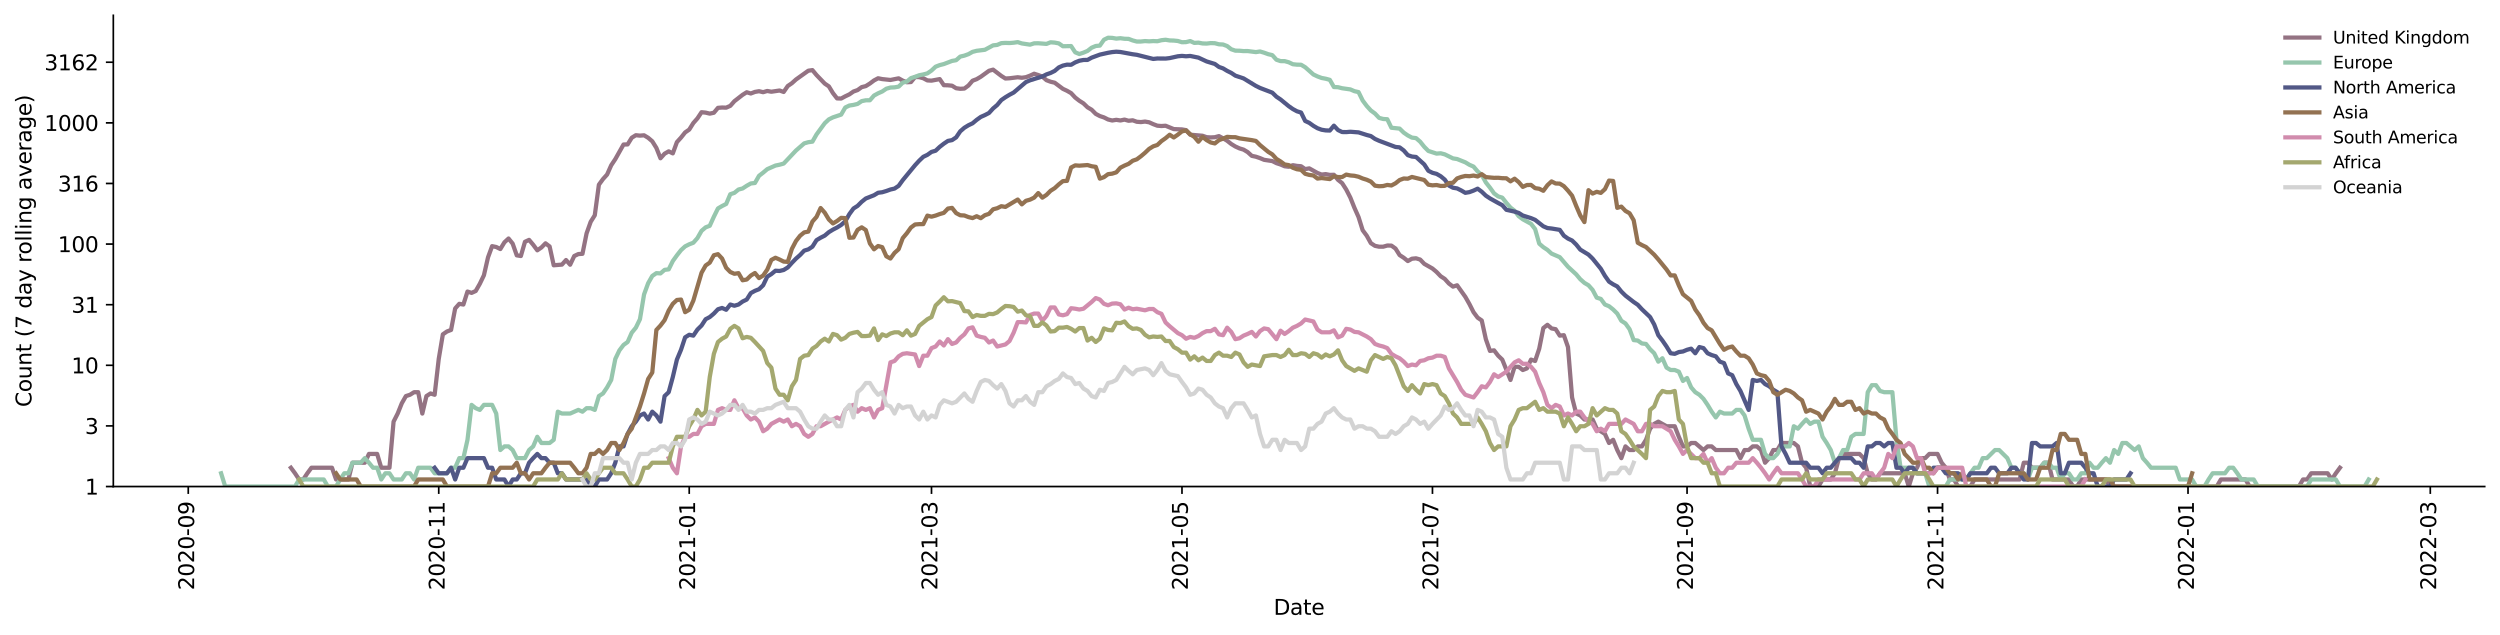 <?xml version="1.0" encoding="utf-8" standalone="no"?>
<!DOCTYPE svg PUBLIC "-//W3C//DTD SVG 1.1//EN"
  "http://www.w3.org/Graphics/SVG/1.1/DTD/svg11.dtd">
<svg xmlns:xlink="http://www.w3.org/1999/xlink" width="1176.528pt" height="298.621pt" viewBox="0 0 1176.528 298.621" xmlns="http://www.w3.org/2000/svg" version="1.1">
 <defs>
  <style type="text/css">*{stroke-linejoin: round; stroke-linecap: butt}</style>
 </defs>
 <g id="figure_1">
  <g id="patch_1">
   <path d="M 0 298.621 
L 1176.528 298.621 
L 1176.528 0 
L 0 0 
z
" style="fill: #ffffff"/>
  </g>
  <g id="axes_1">
   <g id="patch_2">
    <path d="M 53.328 228.96 
L 1169.328 228.96 
L 1169.328 7.2 
L 53.328 7.2 
z
" style="fill: #ffffff"/>
   </g>
   <g id="matplotlib.axis_1">
    <g id="xtick_1">
     <g id="line2d_1">
      <defs>
       <path id="md86b8a5ec6" d="M 0 0 
L 0 3.5 
" style="stroke: #000000; stroke-width: 0.8"/>
      </defs>
      <g>
       <use xlink:href="#md86b8a5ec6" x="88.596" y="228.96" style="stroke: #000000; stroke-width: 0.8"/>
      </g>
     </g>
     <g id="text_1">
      <!-- 2020-09 -->
      <g transform="translate(91.355 277.743)rotate(-90)scale(0.1 -0.1)">
       <defs>
        <path id="DejaVuSans-32" d="M 1228 531 
L 3431 531 
L 3431 0 
L 469 0 
L 469 531 
Q 828 903 1448 1529 
Q 2069 2156 2228 2338 
Q 2531 2678 2651 2914 
Q 2772 3150 2772 3378 
Q 2772 3750 2511 3984 
Q 2250 4219 1831 4219 
Q 1534 4219 1204 4116 
Q 875 4013 500 3803 
L 500 4441 
Q 881 4594 1212 4672 
Q 1544 4750 1819 4750 
Q 2544 4750 2975 4387 
Q 3406 4025 3406 3419 
Q 3406 3131 3298 2873 
Q 3191 2616 2906 2266 
Q 2828 2175 2409 1742 
Q 1991 1309 1228 531 
z
" transform="scale(0.016)"/>
        <path id="DejaVuSans-30" d="M 2034 4250 
Q 1547 4250 1301 3770 
Q 1056 3291 1056 2328 
Q 1056 1369 1301 889 
Q 1547 409 2034 409 
Q 2525 409 2770 889 
Q 3016 1369 3016 2328 
Q 3016 3291 2770 3770 
Q 2525 4250 2034 4250 
z
M 2034 4750 
Q 2819 4750 3233 4129 
Q 3647 3509 3647 2328 
Q 3647 1150 3233 529 
Q 2819 -91 2034 -91 
Q 1250 -91 836 529 
Q 422 1150 422 2328 
Q 422 3509 836 4129 
Q 1250 4750 2034 4750 
z
" transform="scale(0.016)"/>
        <path id="DejaVuSans-2d" d="M 313 2009 
L 1997 2009 
L 1997 1497 
L 313 1497 
L 313 2009 
z
" transform="scale(0.016)"/>
        <path id="DejaVuSans-39" d="M 703 97 
L 703 672 
Q 941 559 1184 500 
Q 1428 441 1663 441 
Q 2288 441 2617 861 
Q 2947 1281 2994 2138 
Q 2813 1869 2534 1725 
Q 2256 1581 1919 1581 
Q 1219 1581 811 2004 
Q 403 2428 403 3163 
Q 403 3881 828 4315 
Q 1253 4750 1959 4750 
Q 2769 4750 3195 4129 
Q 3622 3509 3622 2328 
Q 3622 1225 3098 567 
Q 2575 -91 1691 -91 
Q 1453 -91 1209 -44 
Q 966 3 703 97 
z
M 1959 2075 
Q 2384 2075 2632 2365 
Q 2881 2656 2881 3163 
Q 2881 3666 2632 3958 
Q 2384 4250 1959 4250 
Q 1534 4250 1286 3958 
Q 1038 3666 1038 3163 
Q 1038 2656 1286 2365 
Q 1534 2075 1959 2075 
z
" transform="scale(0.016)"/>
       </defs>
       <use xlink:href="#DejaVuSans-32"/>
       <use xlink:href="#DejaVuSans-30" x="63.623"/>
       <use xlink:href="#DejaVuSans-32" x="127.246"/>
       <use xlink:href="#DejaVuSans-30" x="190.869"/>
       <use xlink:href="#DejaVuSans-2d" x="254.492"/>
       <use xlink:href="#DejaVuSans-30" x="290.576"/>
       <use xlink:href="#DejaVuSans-39" x="354.199"/>
      </g>
     </g>
    </g>
    <g id="xtick_2">
     <g id="line2d_2">
      <g>
       <use xlink:href="#md86b8a5ec6" x="206.476" y="228.96" style="stroke: #000000; stroke-width: 0.8"/>
      </g>
     </g>
     <g id="text_2">
      <!-- 2020-11 -->
      <g transform="translate(209.236 277.743)rotate(-90)scale(0.1 -0.1)">
       <defs>
        <path id="DejaVuSans-31" d="M 794 531 
L 1825 531 
L 1825 4091 
L 703 3866 
L 703 4441 
L 1819 4666 
L 2450 4666 
L 2450 531 
L 3481 531 
L 3481 0 
L 794 0 
L 794 531 
z
" transform="scale(0.016)"/>
       </defs>
       <use xlink:href="#DejaVuSans-32"/>
       <use xlink:href="#DejaVuSans-30" x="63.623"/>
       <use xlink:href="#DejaVuSans-32" x="127.246"/>
       <use xlink:href="#DejaVuSans-30" x="190.869"/>
       <use xlink:href="#DejaVuSans-2d" x="254.492"/>
       <use xlink:href="#DejaVuSans-31" x="290.576"/>
       <use xlink:href="#DejaVuSans-31" x="354.199"/>
      </g>
     </g>
    </g>
    <g id="xtick_3">
     <g id="line2d_3">
      <g>
       <use xlink:href="#md86b8a5ec6" x="324.357" y="228.96" style="stroke: #000000; stroke-width: 0.8"/>
      </g>
     </g>
     <g id="text_3">
      <!-- 2021-01 -->
      <g transform="translate(327.116 277.743)rotate(-90)scale(0.1 -0.1)">
       <use xlink:href="#DejaVuSans-32"/>
       <use xlink:href="#DejaVuSans-30" x="63.623"/>
       <use xlink:href="#DejaVuSans-32" x="127.246"/>
       <use xlink:href="#DejaVuSans-31" x="190.869"/>
       <use xlink:href="#DejaVuSans-2d" x="254.492"/>
       <use xlink:href="#DejaVuSans-30" x="290.576"/>
       <use xlink:href="#DejaVuSans-31" x="354.199"/>
      </g>
     </g>
    </g>
    <g id="xtick_4">
     <g id="line2d_4">
      <g>
       <use xlink:href="#md86b8a5ec6" x="438.372" y="228.96" style="stroke: #000000; stroke-width: 0.8"/>
      </g>
     </g>
     <g id="text_4">
      <!-- 2021-03 -->
      <g transform="translate(441.132 277.743)rotate(-90)scale(0.1 -0.1)">
       <defs>
        <path id="DejaVuSans-33" d="M 2597 2516 
Q 3050 2419 3304 2112 
Q 3559 1806 3559 1356 
Q 3559 666 3084 287 
Q 2609 -91 1734 -91 
Q 1441 -91 1130 -33 
Q 819 25 488 141 
L 488 750 
Q 750 597 1062 519 
Q 1375 441 1716 441 
Q 2309 441 2620 675 
Q 2931 909 2931 1356 
Q 2931 1769 2642 2001 
Q 2353 2234 1838 2234 
L 1294 2234 
L 1294 2753 
L 1863 2753 
Q 2328 2753 2575 2939 
Q 2822 3125 2822 3475 
Q 2822 3834 2567 4026 
Q 2313 4219 1838 4219 
Q 1578 4219 1281 4162 
Q 984 4106 628 3988 
L 628 4550 
Q 988 4650 1302 4700 
Q 1616 4750 1894 4750 
Q 2613 4750 3031 4423 
Q 3450 4097 3450 3541 
Q 3450 3153 3228 2886 
Q 3006 2619 2597 2516 
z
" transform="scale(0.016)"/>
       </defs>
       <use xlink:href="#DejaVuSans-32"/>
       <use xlink:href="#DejaVuSans-30" x="63.623"/>
       <use xlink:href="#DejaVuSans-32" x="127.246"/>
       <use xlink:href="#DejaVuSans-31" x="190.869"/>
       <use xlink:href="#DejaVuSans-2d" x="254.492"/>
       <use xlink:href="#DejaVuSans-30" x="290.576"/>
       <use xlink:href="#DejaVuSans-33" x="354.199"/>
      </g>
     </g>
    </g>
    <g id="xtick_5">
     <g id="line2d_5">
      <g>
       <use xlink:href="#md86b8a5ec6" x="556.253" y="228.96" style="stroke: #000000; stroke-width: 0.8"/>
      </g>
     </g>
     <g id="text_5">
      <!-- 2021-05 -->
      <g transform="translate(559.012 277.743)rotate(-90)scale(0.1 -0.1)">
       <defs>
        <path id="DejaVuSans-35" d="M 691 4666 
L 3169 4666 
L 3169 4134 
L 1269 4134 
L 1269 2991 
Q 1406 3038 1543 3061 
Q 1681 3084 1819 3084 
Q 2600 3084 3056 2656 
Q 3513 2228 3513 1497 
Q 3513 744 3044 326 
Q 2575 -91 1722 -91 
Q 1428 -91 1123 -41 
Q 819 9 494 109 
L 494 744 
Q 775 591 1075 516 
Q 1375 441 1709 441 
Q 2250 441 2565 725 
Q 2881 1009 2881 1497 
Q 2881 1984 2565 2268 
Q 2250 2553 1709 2553 
Q 1456 2553 1204 2497 
Q 953 2441 691 2322 
L 691 4666 
z
" transform="scale(0.016)"/>
       </defs>
       <use xlink:href="#DejaVuSans-32"/>
       <use xlink:href="#DejaVuSans-30" x="63.623"/>
       <use xlink:href="#DejaVuSans-32" x="127.246"/>
       <use xlink:href="#DejaVuSans-31" x="190.869"/>
       <use xlink:href="#DejaVuSans-2d" x="254.492"/>
       <use xlink:href="#DejaVuSans-30" x="290.576"/>
       <use xlink:href="#DejaVuSans-35" x="354.199"/>
      </g>
     </g>
    </g>
    <g id="xtick_6">
     <g id="line2d_6">
      <g>
       <use xlink:href="#md86b8a5ec6" x="674.133" y="228.96" style="stroke: #000000; stroke-width: 0.8"/>
      </g>
     </g>
     <g id="text_6">
      <!-- 2021-07 -->
      <g transform="translate(676.893 277.743)rotate(-90)scale(0.1 -0.1)">
       <defs>
        <path id="DejaVuSans-37" d="M 525 4666 
L 3525 4666 
L 3525 4397 
L 1831 0 
L 1172 0 
L 2766 4134 
L 525 4134 
L 525 4666 
z
" transform="scale(0.016)"/>
       </defs>
       <use xlink:href="#DejaVuSans-32"/>
       <use xlink:href="#DejaVuSans-30" x="63.623"/>
       <use xlink:href="#DejaVuSans-32" x="127.246"/>
       <use xlink:href="#DejaVuSans-31" x="190.869"/>
       <use xlink:href="#DejaVuSans-2d" x="254.492"/>
       <use xlink:href="#DejaVuSans-30" x="290.576"/>
       <use xlink:href="#DejaVuSans-37" x="354.199"/>
      </g>
     </g>
    </g>
    <g id="xtick_7">
     <g id="line2d_7">
      <g>
       <use xlink:href="#md86b8a5ec6" x="793.946" y="228.96" style="stroke: #000000; stroke-width: 0.8"/>
      </g>
     </g>
     <g id="text_7">
      <!-- 2021-09 -->
      <g transform="translate(796.706 277.743)rotate(-90)scale(0.1 -0.1)">
       <use xlink:href="#DejaVuSans-32"/>
       <use xlink:href="#DejaVuSans-30" x="63.623"/>
       <use xlink:href="#DejaVuSans-32" x="127.246"/>
       <use xlink:href="#DejaVuSans-31" x="190.869"/>
       <use xlink:href="#DejaVuSans-2d" x="254.492"/>
       <use xlink:href="#DejaVuSans-30" x="290.576"/>
       <use xlink:href="#DejaVuSans-39" x="354.199"/>
      </g>
     </g>
    </g>
    <g id="xtick_8">
     <g id="line2d_8">
      <g>
       <use xlink:href="#md86b8a5ec6" x="911.827" y="228.96" style="stroke: #000000; stroke-width: 0.8"/>
      </g>
     </g>
     <g id="text_8">
      <!-- 2021-11 -->
      <g transform="translate(914.586 277.743)rotate(-90)scale(0.1 -0.1)">
       <use xlink:href="#DejaVuSans-32"/>
       <use xlink:href="#DejaVuSans-30" x="63.623"/>
       <use xlink:href="#DejaVuSans-32" x="127.246"/>
       <use xlink:href="#DejaVuSans-31" x="190.869"/>
       <use xlink:href="#DejaVuSans-2d" x="254.492"/>
       <use xlink:href="#DejaVuSans-31" x="290.576"/>
       <use xlink:href="#DejaVuSans-31" x="354.199"/>
      </g>
     </g>
    </g>
    <g id="xtick_9">
     <g id="line2d_9">
      <g>
       <use xlink:href="#md86b8a5ec6" x="1029.707" y="228.96" style="stroke: #000000; stroke-width: 0.8"/>
      </g>
     </g>
     <g id="text_9">
      <!-- 2022-01 -->
      <g transform="translate(1032.467 277.743)rotate(-90)scale(0.1 -0.1)">
       <use xlink:href="#DejaVuSans-32"/>
       <use xlink:href="#DejaVuSans-30" x="63.623"/>
       <use xlink:href="#DejaVuSans-32" x="127.246"/>
       <use xlink:href="#DejaVuSans-32" x="190.869"/>
       <use xlink:href="#DejaVuSans-2d" x="254.492"/>
       <use xlink:href="#DejaVuSans-30" x="290.576"/>
       <use xlink:href="#DejaVuSans-31" x="354.199"/>
      </g>
     </g>
    </g>
    <g id="xtick_10">
     <g id="line2d_10">
      <g>
       <use xlink:href="#md86b8a5ec6" x="1143.723" y="228.96" style="stroke: #000000; stroke-width: 0.8"/>
      </g>
     </g>
     <g id="text_10">
      <!-- 2022-03 -->
      <g transform="translate(1146.482 277.743)rotate(-90)scale(0.1 -0.1)">
       <use xlink:href="#DejaVuSans-32"/>
       <use xlink:href="#DejaVuSans-30" x="63.623"/>
       <use xlink:href="#DejaVuSans-32" x="127.246"/>
       <use xlink:href="#DejaVuSans-32" x="190.869"/>
       <use xlink:href="#DejaVuSans-2d" x="254.492"/>
       <use xlink:href="#DejaVuSans-30" x="290.576"/>
       <use xlink:href="#DejaVuSans-33" x="354.199"/>
      </g>
     </g>
    </g>
    <g id="text_11">
     <!-- Date -->
     <g transform="translate(599.377 289.341)scale(0.1 -0.1)">
      <defs>
       <path id="DejaVuSans-44" d="M 1259 4147 
L 1259 519 
L 2022 519 
Q 2988 519 3436 956 
Q 3884 1394 3884 2338 
Q 3884 3275 3436 3711 
Q 2988 4147 2022 4147 
L 1259 4147 
z
M 628 4666 
L 1925 4666 
Q 3281 4666 3915 4102 
Q 4550 3538 4550 2338 
Q 4550 1131 3912 565 
Q 3275 0 1925 0 
L 628 0 
L 628 4666 
z
" transform="scale(0.016)"/>
       <path id="DejaVuSans-61" d="M 2194 1759 
Q 1497 1759 1228 1600 
Q 959 1441 959 1056 
Q 959 750 1161 570 
Q 1363 391 1709 391 
Q 2188 391 2477 730 
Q 2766 1069 2766 1631 
L 2766 1759 
L 2194 1759 
z
M 3341 1997 
L 3341 0 
L 2766 0 
L 2766 531 
Q 2569 213 2275 61 
Q 1981 -91 1556 -91 
Q 1019 -91 701 211 
Q 384 513 384 1019 
Q 384 1609 779 1909 
Q 1175 2209 1959 2209 
L 2766 2209 
L 2766 2266 
Q 2766 2663 2505 2880 
Q 2244 3097 1772 3097 
Q 1472 3097 1187 3025 
Q 903 2953 641 2809 
L 641 3341 
Q 956 3463 1253 3523 
Q 1550 3584 1831 3584 
Q 2591 3584 2966 3190 
Q 3341 2797 3341 1997 
z
" transform="scale(0.016)"/>
       <path id="DejaVuSans-74" d="M 1172 4494 
L 1172 3500 
L 2356 3500 
L 2356 3053 
L 1172 3053 
L 1172 1153 
Q 1172 725 1289 603 
Q 1406 481 1766 481 
L 2356 481 
L 2356 0 
L 1766 0 
Q 1100 0 847 248 
Q 594 497 594 1153 
L 594 3053 
L 172 3053 
L 172 3500 
L 594 3500 
L 594 4494 
L 1172 4494 
z
" transform="scale(0.016)"/>
       <path id="DejaVuSans-65" d="M 3597 1894 
L 3597 1613 
L 953 1613 
Q 991 1019 1311 708 
Q 1631 397 2203 397 
Q 2534 397 2845 478 
Q 3156 559 3463 722 
L 3463 178 
Q 3153 47 2828 -22 
Q 2503 -91 2169 -91 
Q 1331 -91 842 396 
Q 353 884 353 1716 
Q 353 2575 817 3079 
Q 1281 3584 2069 3584 
Q 2775 3584 3186 3129 
Q 3597 2675 3597 1894 
z
M 3022 2063 
Q 3016 2534 2758 2815 
Q 2500 3097 2075 3097 
Q 1594 3097 1305 2825 
Q 1016 2553 972 2059 
L 3022 2063 
z
" transform="scale(0.016)"/>
      </defs>
      <use xlink:href="#DejaVuSans-44"/>
      <use xlink:href="#DejaVuSans-61" x="77.002"/>
      <use xlink:href="#DejaVuSans-74" x="138.281"/>
      <use xlink:href="#DejaVuSans-65" x="177.49"/>
     </g>
    </g>
   </g>
   <g id="matplotlib.axis_2">
    <g id="ytick_1">
     <g id="line2d_11">
      <defs>
       <path id="m5493973595" d="M 0 0 
L -3.5 0 
" style="stroke: #000000; stroke-width: 0.8"/>
      </defs>
      <g>
       <use xlink:href="#m5493973595" x="53.328" y="228.96" style="stroke: #000000; stroke-width: 0.8"/>
      </g>
     </g>
     <g id="text_12">
      <!-- 1 -->
      <g transform="translate(39.966 232.759)scale(0.1 -0.1)">
       <use xlink:href="#DejaVuSans-31"/>
      </g>
     </g>
    </g>
    <g id="ytick_2">
     <g id="line2d_12">
      <g>
       <use xlink:href="#m5493973595" x="53.328" y="200.436" style="stroke: #000000; stroke-width: 0.8"/>
      </g>
     </g>
     <g id="text_13">
      <!-- 3 -->
      <g transform="translate(39.966 204.236)scale(0.1 -0.1)">
       <use xlink:href="#DejaVuSans-33"/>
      </g>
     </g>
    </g>
    <g id="ytick_3">
     <g id="line2d_13">
      <g>
       <use xlink:href="#m5493973595" x="53.328" y="171.913" style="stroke: #000000; stroke-width: 0.8"/>
      </g>
     </g>
     <g id="text_14">
      <!-- 10 -->
      <g transform="translate(33.603 175.712)scale(0.1 -0.1)">
       <use xlink:href="#DejaVuSans-31"/>
       <use xlink:href="#DejaVuSans-30" x="63.623"/>
      </g>
     </g>
    </g>
    <g id="ytick_4">
     <g id="line2d_14">
      <g>
       <use xlink:href="#m5493973595" x="53.328" y="143.389" style="stroke: #000000; stroke-width: 0.8"/>
      </g>
     </g>
     <g id="text_15">
      <!-- 31 -->
      <g transform="translate(33.603 147.188)scale(0.1 -0.1)">
       <use xlink:href="#DejaVuSans-33"/>
       <use xlink:href="#DejaVuSans-31" x="63.623"/>
      </g>
     </g>
    </g>
    <g id="ytick_5">
     <g id="line2d_15">
      <g>
       <use xlink:href="#m5493973595" x="53.328" y="114.865" style="stroke: #000000; stroke-width: 0.8"/>
      </g>
     </g>
     <g id="text_16">
      <!-- 100 -->
      <g transform="translate(27.241 118.664)scale(0.1 -0.1)">
       <use xlink:href="#DejaVuSans-31"/>
       <use xlink:href="#DejaVuSans-30" x="63.623"/>
       <use xlink:href="#DejaVuSans-30" x="127.246"/>
      </g>
     </g>
    </g>
    <g id="ytick_6">
     <g id="line2d_16">
      <g>
       <use xlink:href="#m5493973595" x="53.328" y="86.341" style="stroke: #000000; stroke-width: 0.8"/>
      </g>
     </g>
     <g id="text_17">
      <!-- 316 -->
      <g transform="translate(27.241 90.141)scale(0.1 -0.1)">
       <defs>
        <path id="DejaVuSans-36" d="M 2113 2584 
Q 1688 2584 1439 2293 
Q 1191 2003 1191 1497 
Q 1191 994 1439 701 
Q 1688 409 2113 409 
Q 2538 409 2786 701 
Q 3034 994 3034 1497 
Q 3034 2003 2786 2293 
Q 2538 2584 2113 2584 
z
M 3366 4563 
L 3366 3988 
Q 3128 4100 2886 4159 
Q 2644 4219 2406 4219 
Q 1781 4219 1451 3797 
Q 1122 3375 1075 2522 
Q 1259 2794 1537 2939 
Q 1816 3084 2150 3084 
Q 2853 3084 3261 2657 
Q 3669 2231 3669 1497 
Q 3669 778 3244 343 
Q 2819 -91 2113 -91 
Q 1303 -91 875 529 
Q 447 1150 447 2328 
Q 447 3434 972 4092 
Q 1497 4750 2381 4750 
Q 2619 4750 2861 4703 
Q 3103 4656 3366 4563 
z
" transform="scale(0.016)"/>
       </defs>
       <use xlink:href="#DejaVuSans-33"/>
       <use xlink:href="#DejaVuSans-31" x="63.623"/>
       <use xlink:href="#DejaVuSans-36" x="127.246"/>
      </g>
     </g>
    </g>
    <g id="ytick_7">
     <g id="line2d_17">
      <g>
       <use xlink:href="#m5493973595" x="53.328" y="57.818" style="stroke: #000000; stroke-width: 0.8"/>
      </g>
     </g>
     <g id="text_18">
      <!-- 1000 -->
      <g transform="translate(20.878 61.617)scale(0.1 -0.1)">
       <use xlink:href="#DejaVuSans-31"/>
       <use xlink:href="#DejaVuSans-30" x="63.623"/>
       <use xlink:href="#DejaVuSans-30" x="127.246"/>
       <use xlink:href="#DejaVuSans-30" x="190.869"/>
      </g>
     </g>
    </g>
    <g id="ytick_8">
     <g id="line2d_18">
      <g>
       <use xlink:href="#m5493973595" x="53.328" y="29.294" style="stroke: #000000; stroke-width: 0.8"/>
      </g>
     </g>
     <g id="text_19">
      <!-- 3162 -->
      <g transform="translate(20.878 33.093)scale(0.1 -0.1)">
       <use xlink:href="#DejaVuSans-33"/>
       <use xlink:href="#DejaVuSans-31" x="63.623"/>
       <use xlink:href="#DejaVuSans-36" x="127.246"/>
       <use xlink:href="#DejaVuSans-32" x="190.869"/>
      </g>
     </g>
    </g>
    <g id="text_20">
     <!-- Count (7 day rolling average) -->
     <g transform="translate(14.798 191.548)rotate(-90)scale(0.1 -0.1)">
      <defs>
       <path id="DejaVuSans-43" d="M 4122 4306 
L 4122 3641 
Q 3803 3938 3442 4084 
Q 3081 4231 2675 4231 
Q 1875 4231 1450 3742 
Q 1025 3253 1025 2328 
Q 1025 1406 1450 917 
Q 1875 428 2675 428 
Q 3081 428 3442 575 
Q 3803 722 4122 1019 
L 4122 359 
Q 3791 134 3420 21 
Q 3050 -91 2638 -91 
Q 1578 -91 968 557 
Q 359 1206 359 2328 
Q 359 3453 968 4101 
Q 1578 4750 2638 4750 
Q 3056 4750 3426 4639 
Q 3797 4528 4122 4306 
z
" transform="scale(0.016)"/>
       <path id="DejaVuSans-6f" d="M 1959 3097 
Q 1497 3097 1228 2736 
Q 959 2375 959 1747 
Q 959 1119 1226 758 
Q 1494 397 1959 397 
Q 2419 397 2687 759 
Q 2956 1122 2956 1747 
Q 2956 2369 2687 2733 
Q 2419 3097 1959 3097 
z
M 1959 3584 
Q 2709 3584 3137 3096 
Q 3566 2609 3566 1747 
Q 3566 888 3137 398 
Q 2709 -91 1959 -91 
Q 1206 -91 779 398 
Q 353 888 353 1747 
Q 353 2609 779 3096 
Q 1206 3584 1959 3584 
z
" transform="scale(0.016)"/>
       <path id="DejaVuSans-75" d="M 544 1381 
L 544 3500 
L 1119 3500 
L 1119 1403 
Q 1119 906 1312 657 
Q 1506 409 1894 409 
Q 2359 409 2629 706 
Q 2900 1003 2900 1516 
L 2900 3500 
L 3475 3500 
L 3475 0 
L 2900 0 
L 2900 538 
Q 2691 219 2414 64 
Q 2138 -91 1772 -91 
Q 1169 -91 856 284 
Q 544 659 544 1381 
z
M 1991 3584 
L 1991 3584 
z
" transform="scale(0.016)"/>
       <path id="DejaVuSans-6e" d="M 3513 2113 
L 3513 0 
L 2938 0 
L 2938 2094 
Q 2938 2591 2744 2837 
Q 2550 3084 2163 3084 
Q 1697 3084 1428 2787 
Q 1159 2491 1159 1978 
L 1159 0 
L 581 0 
L 581 3500 
L 1159 3500 
L 1159 2956 
Q 1366 3272 1645 3428 
Q 1925 3584 2291 3584 
Q 2894 3584 3203 3211 
Q 3513 2838 3513 2113 
z
" transform="scale(0.016)"/>
       <path id="DejaVuSans-20" transform="scale(0.016)"/>
       <path id="DejaVuSans-28" d="M 1984 4856 
Q 1566 4138 1362 3434 
Q 1159 2731 1159 2009 
Q 1159 1288 1364 580 
Q 1569 -128 1984 -844 
L 1484 -844 
Q 1016 -109 783 600 
Q 550 1309 550 2009 
Q 550 2706 781 3412 
Q 1013 4119 1484 4856 
L 1984 4856 
z
" transform="scale(0.016)"/>
       <path id="DejaVuSans-64" d="M 2906 2969 
L 2906 4863 
L 3481 4863 
L 3481 0 
L 2906 0 
L 2906 525 
Q 2725 213 2448 61 
Q 2172 -91 1784 -91 
Q 1150 -91 751 415 
Q 353 922 353 1747 
Q 353 2572 751 3078 
Q 1150 3584 1784 3584 
Q 2172 3584 2448 3432 
Q 2725 3281 2906 2969 
z
M 947 1747 
Q 947 1113 1208 752 
Q 1469 391 1925 391 
Q 2381 391 2643 752 
Q 2906 1113 2906 1747 
Q 2906 2381 2643 2742 
Q 2381 3103 1925 3103 
Q 1469 3103 1208 2742 
Q 947 2381 947 1747 
z
" transform="scale(0.016)"/>
       <path id="DejaVuSans-79" d="M 2059 -325 
Q 1816 -950 1584 -1140 
Q 1353 -1331 966 -1331 
L 506 -1331 
L 506 -850 
L 844 -850 
Q 1081 -850 1212 -737 
Q 1344 -625 1503 -206 
L 1606 56 
L 191 3500 
L 800 3500 
L 1894 763 
L 2988 3500 
L 3597 3500 
L 2059 -325 
z
" transform="scale(0.016)"/>
       <path id="DejaVuSans-72" d="M 2631 2963 
Q 2534 3019 2420 3045 
Q 2306 3072 2169 3072 
Q 1681 3072 1420 2755 
Q 1159 2438 1159 1844 
L 1159 0 
L 581 0 
L 581 3500 
L 1159 3500 
L 1159 2956 
Q 1341 3275 1631 3429 
Q 1922 3584 2338 3584 
Q 2397 3584 2469 3576 
Q 2541 3569 2628 3553 
L 2631 2963 
z
" transform="scale(0.016)"/>
       <path id="DejaVuSans-6c" d="M 603 4863 
L 1178 4863 
L 1178 0 
L 603 0 
L 603 4863 
z
" transform="scale(0.016)"/>
       <path id="DejaVuSans-69" d="M 603 3500 
L 1178 3500 
L 1178 0 
L 603 0 
L 603 3500 
z
M 603 4863 
L 1178 4863 
L 1178 4134 
L 603 4134 
L 603 4863 
z
" transform="scale(0.016)"/>
       <path id="DejaVuSans-67" d="M 2906 1791 
Q 2906 2416 2648 2759 
Q 2391 3103 1925 3103 
Q 1463 3103 1205 2759 
Q 947 2416 947 1791 
Q 947 1169 1205 825 
Q 1463 481 1925 481 
Q 2391 481 2648 825 
Q 2906 1169 2906 1791 
z
M 3481 434 
Q 3481 -459 3084 -895 
Q 2688 -1331 1869 -1331 
Q 1566 -1331 1297 -1286 
Q 1028 -1241 775 -1147 
L 775 -588 
Q 1028 -725 1275 -790 
Q 1522 -856 1778 -856 
Q 2344 -856 2625 -561 
Q 2906 -266 2906 331 
L 2906 616 
Q 2728 306 2450 153 
Q 2172 0 1784 0 
Q 1141 0 747 490 
Q 353 981 353 1791 
Q 353 2603 747 3093 
Q 1141 3584 1784 3584 
Q 2172 3584 2450 3431 
Q 2728 3278 2906 2969 
L 2906 3500 
L 3481 3500 
L 3481 434 
z
" transform="scale(0.016)"/>
       <path id="DejaVuSans-76" d="M 191 3500 
L 800 3500 
L 1894 563 
L 2988 3500 
L 3597 3500 
L 2284 0 
L 1503 0 
L 191 3500 
z
" transform="scale(0.016)"/>
       <path id="DejaVuSans-29" d="M 513 4856 
L 1013 4856 
Q 1481 4119 1714 3412 
Q 1947 2706 1947 2009 
Q 1947 1309 1714 600 
Q 1481 -109 1013 -844 
L 513 -844 
Q 928 -128 1133 580 
Q 1338 1288 1338 2009 
Q 1338 2731 1133 3434 
Q 928 4138 513 4856 
z
" transform="scale(0.016)"/>
      </defs>
      <use xlink:href="#DejaVuSans-43"/>
      <use xlink:href="#DejaVuSans-6f" x="69.824"/>
      <use xlink:href="#DejaVuSans-75" x="131.006"/>
      <use xlink:href="#DejaVuSans-6e" x="194.385"/>
      <use xlink:href="#DejaVuSans-74" x="257.764"/>
      <use xlink:href="#DejaVuSans-20" x="296.973"/>
      <use xlink:href="#DejaVuSans-28" x="328.76"/>
      <use xlink:href="#DejaVuSans-37" x="367.773"/>
      <use xlink:href="#DejaVuSans-20" x="431.396"/>
      <use xlink:href="#DejaVuSans-64" x="463.184"/>
      <use xlink:href="#DejaVuSans-61" x="526.66"/>
      <use xlink:href="#DejaVuSans-79" x="587.939"/>
      <use xlink:href="#DejaVuSans-20" x="647.119"/>
      <use xlink:href="#DejaVuSans-72" x="678.906"/>
      <use xlink:href="#DejaVuSans-6f" x="717.77"/>
      <use xlink:href="#DejaVuSans-6c" x="778.951"/>
      <use xlink:href="#DejaVuSans-6c" x="806.734"/>
      <use xlink:href="#DejaVuSans-69" x="834.518"/>
      <use xlink:href="#DejaVuSans-6e" x="862.301"/>
      <use xlink:href="#DejaVuSans-67" x="925.68"/>
      <use xlink:href="#DejaVuSans-20" x="989.156"/>
      <use xlink:href="#DejaVuSans-61" x="1020.943"/>
      <use xlink:href="#DejaVuSans-76" x="1082.223"/>
      <use xlink:href="#DejaVuSans-65" x="1141.402"/>
      <use xlink:href="#DejaVuSans-72" x="1202.926"/>
      <use xlink:href="#DejaVuSans-61" x="1244.039"/>
      <use xlink:href="#DejaVuSans-67" x="1305.318"/>
      <use xlink:href="#DejaVuSans-65" x="1368.795"/>
      <use xlink:href="#DejaVuSans-29" x="1430.318"/>
     </g>
    </g>
   </g>
   <g id="line2d_19">
    <path d="M 136.907 220.123 
L 138.84 222.734 
L 140.772 225.652 
L 142.705 225.652 
L 144.637 222.734 
L 146.57 220.123 
L 156.232 220.123 
L 158.164 225.652 
L 163.962 225.652 
L 165.894 217.762 
L 171.692 217.762 
L 173.624 213.623 
L 177.489 213.623 
L 179.422 220.123 
L 183.287 220.123 
L 185.219 198.433 
L 187.152 194.614 
L 189.084 189.804 
L 191.016 186.405 
L 192.949 185.777 
L 194.881 184.568 
L 196.814 184.568 
L 198.746 194.614 
L 200.679 186.405 
L 202.611 185.166 
L 204.544 185.777 
L 206.476 168.916 
L 208.409 157.35 
L 210.341 156.01 
L 212.274 155.276 
L 214.206 145.171 
L 216.139 142.985 
L 218.071 143.317 
L 220.003 137.215 
L 221.936 137.834 
L 223.868 136.955 
L 225.801 133.571 
L 227.733 129.548 
L 229.666 121.112 
L 231.598 115.84 
L 233.531 116.248 
L 235.463 117.202 
L 237.396 114.03 
L 239.328 112.248 
L 241.261 114.654 
L 243.193 120.173 
L 245.126 120.482 
L 247.058 113.792 
L 248.99 112.893 
L 250.923 115.186 
L 252.855 117.792 
L 254.788 116.474 
L 256.72 114.514 
L 258.653 115.987 
L 260.585 124.84 
L 264.45 124.524 
L 266.383 122.373 
L 268.315 124.577 
L 270.248 120.482 
L 272.18 119.567 
L 274.113 119.439 
L 276.045 109.852 
L 277.977 104.399 
L 279.91 101.306 
L 281.842 86.926 
L 283.775 84.277 
L 285.707 82.137 
L 287.64 77.791 
L 289.572 74.885 
L 293.437 68.011 
L 295.37 67.963 
L 297.302 64.828 
L 299.235 63.631 
L 301.167 63.833 
L 303.1 63.671 
L 305.032 64.842 
L 306.964 66.488 
L 308.897 69.604 
L 310.829 74.479 
L 312.762 72.335 
L 314.694 71.222 
L 316.627 72.177 
L 318.559 66.883 
L 320.492 64.748 
L 322.424 62.324 
L 324.357 60.985 
L 326.289 57.903 
L 328.222 55.709 
L 330.154 52.807 
L 332.087 53.008 
L 334.019 53.475 
L 335.952 53.06 
L 337.884 50.752 
L 339.816 50.601 
L 341.749 50.662 
L 343.681 49.815 
L 345.614 47.626 
L 349.479 44.619 
L 351.411 43.419 
L 353.344 43.994 
L 355.276 43.257 
L 357.209 42.921 
L 359.141 43.389 
L 361.074 42.811 
L 363.006 43.169 
L 366.871 42.595 
L 368.803 43.275 
L 370.736 40.472 
L 372.668 39.156 
L 374.601 37.414 
L 380.398 33.28 
L 382.331 32.996 
L 384.263 35.32 
L 388.128 39.332 
L 390.061 40.643 
L 391.993 43.816 
L 393.926 46.306 
L 395.858 46.371 
L 397.79 45.327 
L 399.723 44.41 
L 401.655 43.071 
L 403.588 42.39 
L 405.52 41.01 
L 407.453 40.516 
L 409.385 39.302 
L 411.318 37.856 
L 413.25 36.831 
L 415.183 37.218 
L 419.048 37.631 
L 422.913 36.867 
L 424.845 37.946 
L 426.777 38.714 
L 428.71 38.611 
L 430.642 36.243 
L 432.575 36.299 
L 434.507 36.819 
L 436.44 37.843 
L 438.372 37.951 
L 442.237 37.23 
L 444.17 40.083 
L 446.102 40.139 
L 448.035 40.332 
L 449.967 41.522 
L 451.9 41.786 
L 453.832 41.682 
L 455.764 40.241 
L 457.697 37.983 
L 459.629 37.253 
L 461.562 36.116 
L 465.427 33.32 
L 467.359 32.772 
L 471.224 35.725 
L 473.157 36.942 
L 475.089 36.834 
L 478.954 36.356 
L 480.887 36.591 
L 482.819 36.325 
L 484.752 35.597 
L 486.684 34.698 
L 488.616 35.314 
L 490.549 36.05 
L 492.481 37.738 
L 494.414 38.464 
L 496.346 38.924 
L 500.211 41.815 
L 502.144 42.72 
L 504.076 43.832 
L 506.009 45.905 
L 507.941 47.414 
L 509.874 48.637 
L 511.806 50.503 
L 513.739 51.641 
L 515.671 53.585 
L 517.603 54.618 
L 519.536 55.255 
L 521.468 56.231 
L 523.401 56.704 
L 525.333 56.394 
L 527.266 56.69 
L 529.198 56.287 
L 531.131 56.832 
L 533.063 56.616 
L 534.996 57.306 
L 536.928 57.452 
L 538.861 57.216 
L 540.793 57.55 
L 542.726 58.431 
L 544.658 59.156 
L 546.59 59.306 
L 548.523 59.174 
L 552.388 60.753 
L 556.253 60.909 
L 558.185 61.248 
L 560.118 63.386 
L 563.983 63.721 
L 565.915 63.883 
L 567.848 64.561 
L 569.78 64.678 
L 571.713 64.58 
L 573.645 64.051 
L 575.577 65.078 
L 577.51 66.243 
L 579.442 67.766 
L 581.375 68.947 
L 583.307 69.833 
L 585.24 70.421 
L 587.172 71.584 
L 589.105 73.341 
L 591.037 73.748 
L 592.97 74.41 
L 594.902 75.218 
L 598.767 75.804 
L 600.7 76.781 
L 602.632 77.413 
L 604.564 78.247 
L 606.497 78.482 
L 608.429 77.735 
L 610.362 78.078 
L 612.294 78.23 
L 614.227 79.582 
L 616.159 79.243 
L 620.024 81.402 
L 621.957 82.156 
L 623.889 81.94 
L 625.822 82.317 
L 627.754 82.251 
L 629.687 84.65 
L 631.619 86.192 
L 633.552 89.205 
L 635.484 92.984 
L 637.416 97.816 
L 639.349 102.16 
L 641.281 108.338 
L 643.214 110.945 
L 645.146 114.444 
L 647.079 115.693 
L 649.011 116.099 
L 650.944 116.099 
L 652.876 115.547 
L 654.809 115.583 
L 656.741 116.97 
L 658.674 120.042 
L 660.606 121.295 
L 662.539 122.857 
L 664.471 121.758 
L 666.403 121.572 
L 668.336 122.135 
L 670.268 124.161 
L 674.133 126.369 
L 676.066 127.998 
L 677.998 130.001 
L 679.931 131.272 
L 681.863 133.421 
L 683.796 134.886 
L 685.728 134.258 
L 689.593 139.69 
L 691.526 143.095 
L 693.458 146.914 
L 695.39 149.496 
L 697.323 150.82 
L 699.255 159.613 
L 701.188 165.142 
L 703.12 164.874 
L 705.053 167.396 
L 706.985 169.232 
L 710.85 178.805 
L 712.783 172.631 
L 714.715 172.631 
L 716.648 174.133 
L 718.58 173.37 
L 720.513 169.232 
L 722.445 169.875 
L 724.377 164.087 
L 726.31 154.388 
L 728.242 152.866 
L 730.175 154.563 
L 732.107 154.917 
L 734.04 157.947 
L 735.972 157.746 
L 737.905 163.325 
L 739.837 187.048 
L 741.77 194.614 
L 743.702 195.515 
L 745.635 197.422 
L 749.5 197.422 
L 751.432 201.741 
L 755.297 204.221 
L 757.229 208.479 
L 759.162 206.977 
L 761.094 211.787 
L 763.027 215.606 
L 764.959 210.078 
L 766.892 211.787 
L 768.824 211.787 
L 770.757 210.078 
L 772.689 210.078 
L 774.622 206.977 
L 776.554 201.741 
L 778.487 199.488 
L 780.419 198.433 
L 784.284 200.589 
L 788.149 200.589 
L 790.081 205.561 
L 792.014 210.078 
L 793.946 210.078 
L 795.879 208.479 
L 797.811 208.479 
L 801.676 211.787 
L 803.609 210.078 
L 805.541 210.078 
L 807.474 211.787 
L 817.136 211.787 
L 819.068 215.606 
L 821.001 211.787 
L 822.933 211.787 
L 824.866 210.078 
L 826.798 210.078 
L 828.731 211.787 
L 830.663 217.762 
L 832.596 215.606 
L 834.528 211.787 
L 836.461 211.787 
L 838.393 208.479 
L 844.19 208.479 
L 846.123 210.078 
L 848.055 217.762 
L 849.988 220.123 
L 851.92 228.96 
L 855.785 228.96 
L 857.718 225.652 
L 861.583 225.652 
L 863.515 222.734 
L 865.448 215.606 
L 867.38 213.623 
L 875.11 213.623 
L 877.042 215.606 
L 878.975 222.734 
L 880.907 225.652 
L 882.84 225.652 
L 884.772 222.734 
L 896.367 222.734 
L 898.3 228.96 
L 900.232 222.734 
L 902.164 220.123 
L 904.097 215.606 
L 906.029 215.606 
L 907.962 213.623 
L 911.827 213.623 
L 913.759 217.762 
L 915.692 220.123 
L 917.624 225.652 
L 919.557 225.652 
L 921.489 228.96 
L 927.287 228.96 
L 929.219 225.652 
L 950.476 225.652 
L 952.409 217.762 
L 954.341 217.762 
L 956.274 220.123 
L 960.139 220.123 
L 962.071 217.762 
L 964.003 217.762 
L 965.936 225.652 
L 973.666 225.652 
L 975.598 228.96 
L 977.531 228.96 
L 979.463 225.652 
L 991.058 225.652 
L 992.99 228.96 
L 1043.235 228.96 
L 1045.167 225.652 
L 1056.762 225.652 
L 1058.694 228.96 
L 1081.884 228.96 
L 1083.816 225.652 
L 1085.749 225.652 
L 1087.681 222.734 
L 1095.411 222.734 
L 1097.344 225.652 
L 1099.276 222.734 
L 1101.209 220.123 
L 1101.209 220.123 
" clip-path="url(#pa5d7df81dd)" style="fill: none; stroke: #947383; stroke-width: 2; stroke-linecap: square"/>
   </g>
   <g id="line2d_20">
    <path d="M 104.055 222.734 
L 105.988 228.96 
L 138.84 228.96 
L 140.772 225.652 
L 152.367 225.652 
L 154.3 228.96 
L 158.164 228.96 
L 160.097 225.652 
L 162.029 222.734 
L 163.962 222.734 
L 165.894 217.762 
L 169.759 217.762 
L 171.692 215.606 
L 173.624 217.762 
L 175.557 220.123 
L 177.489 220.123 
L 179.422 225.652 
L 181.354 222.734 
L 183.287 222.734 
L 185.219 225.652 
L 189.084 225.652 
L 191.016 222.734 
L 192.949 222.734 
L 194.881 225.652 
L 196.814 220.123 
L 202.611 220.123 
L 204.544 222.734 
L 210.341 222.734 
L 212.274 220.123 
L 214.206 220.123 
L 216.139 215.606 
L 218.071 215.606 
L 220.003 206.977 
L 221.936 190.543 
L 223.868 192.092 
L 225.801 192.905 
L 227.733 190.543 
L 231.598 190.543 
L 233.531 194.614 
L 235.463 211.787 
L 237.396 210.078 
L 239.328 210.078 
L 241.261 211.787 
L 243.193 215.606 
L 247.058 215.606 
L 248.99 211.787 
L 250.923 210.078 
L 252.855 205.561 
L 254.788 208.479 
L 258.653 208.479 
L 260.585 206.977 
L 262.518 193.745 
L 264.45 194.614 
L 268.315 194.614 
L 272.18 192.905 
L 274.113 193.745 
L 276.045 192.092 
L 277.977 192.092 
L 279.91 192.905 
L 281.842 186.405 
L 283.775 185.166 
L 285.707 182.315 
L 287.64 178.805 
L 289.572 168.916 
L 291.505 164.874 
L 293.437 162.344 
L 295.37 160.941 
L 297.302 156.576 
L 299.235 154.214 
L 301.167 150.223 
L 303.1 138.56 
L 305.032 133.272 
L 306.964 129.871 
L 308.897 128.545 
L 310.829 128.668 
L 312.762 126.996 
L 314.694 126.766 
L 316.627 122.857 
L 318.559 120.173 
L 320.492 117.713 
L 322.424 115.95 
L 324.357 114.972 
L 326.289 114.236 
L 328.222 112.026 
L 330.154 108.639 
L 332.087 106.988 
L 334.019 106.252 
L 335.952 101.991 
L 337.884 98.085 
L 339.816 96.96 
L 341.749 95.983 
L 343.681 91.411 
L 345.614 90.76 
L 347.546 89.192 
L 349.479 88.695 
L 351.411 87.424 
L 353.344 86.337 
L 355.276 86.114 
L 357.209 82.739 
L 359.141 81.247 
L 361.074 79.607 
L 364.939 77.91 
L 366.871 77.515 
L 368.803 76.98 
L 374.601 70.836 
L 378.466 67.472 
L 380.398 66.919 
L 382.331 66.665 
L 384.263 63.271 
L 388.128 57.995 
L 390.061 56.185 
L 391.993 55.232 
L 395.858 53.937 
L 397.79 50.591 
L 399.723 49.664 
L 401.655 49.371 
L 403.588 48.902 
L 405.52 47.591 
L 407.453 47.208 
L 409.385 47.175 
L 411.318 44.971 
L 413.25 43.909 
L 415.183 43.057 
L 417.115 41.75 
L 419.048 41.196 
L 420.98 41.104 
L 422.913 40.771 
L 424.845 38.898 
L 426.777 38.375 
L 428.71 36.767 
L 430.642 36.159 
L 432.575 35.414 
L 434.507 35.039 
L 436.44 34.532 
L 438.372 33.191 
L 440.305 31.388 
L 442.237 30.639 
L 444.17 30.148 
L 448.035 28.675 
L 449.967 28.327 
L 451.9 26.631 
L 453.832 26.181 
L 455.764 25.483 
L 457.697 24.408 
L 459.629 23.91 
L 463.494 23.427 
L 467.359 21.349 
L 469.292 21.133 
L 471.224 20.311 
L 473.157 20.188 
L 475.089 20.254 
L 477.022 20.1 
L 478.954 19.82 
L 480.887 20.44 
L 484.752 21.014 
L 486.684 20.393 
L 488.616 20.359 
L 492.481 20.66 
L 494.414 19.903 
L 496.346 20.051 
L 498.279 20.416 
L 500.211 21.765 
L 504.076 21.68 
L 506.009 24.627 
L 507.941 25.42 
L 509.874 24.781 
L 511.806 23.957 
L 513.739 22.451 
L 515.671 21.645 
L 517.603 21.458 
L 519.536 18.702 
L 521.468 17.76 
L 523.401 17.826 
L 525.333 18.167 
L 527.266 17.978 
L 529.198 18.244 
L 531.131 18.302 
L 533.063 19.032 
L 534.996 19.55 
L 536.928 19.536 
L 538.861 19.331 
L 540.793 19.455 
L 542.726 19.325 
L 544.658 19.409 
L 546.59 18.925 
L 548.523 18.712 
L 550.455 19.03 
L 552.388 19.09 
L 554.32 19.288 
L 556.253 19.88 
L 558.185 19.814 
L 560.118 19.324 
L 562.05 20.192 
L 563.983 20.067 
L 565.915 20.442 
L 567.848 20.509 
L 569.78 20.277 
L 571.713 20.339 
L 573.645 20.849 
L 575.577 20.947 
L 577.51 21.676 
L 579.442 23.184 
L 581.375 23.842 
L 583.307 23.872 
L 585.24 24.051 
L 587.172 24.029 
L 591.037 24.521 
L 592.97 24.222 
L 594.902 24.797 
L 596.835 25.496 
L 598.767 25.946 
L 600.7 28.112 
L 602.632 28.756 
L 604.564 28.767 
L 606.497 29.305 
L 608.429 30.225 
L 610.362 30.43 
L 612.294 30.466 
L 614.227 31.627 
L 618.092 35.046 
L 620.024 35.966 
L 621.957 36.687 
L 623.889 37.05 
L 625.822 37.578 
L 627.754 40.958 
L 629.687 41.041 
L 631.619 41.531 
L 635.484 42.078 
L 637.416 42.91 
L 639.349 43.342 
L 641.281 47.293 
L 643.214 49.882 
L 645.146 52.002 
L 647.079 53.428 
L 649.011 55.469 
L 650.944 55.993 
L 652.876 56.108 
L 654.809 60.116 
L 658.674 60.519 
L 660.606 62.413 
L 662.539 63.748 
L 664.471 64.762 
L 666.403 65.002 
L 668.336 66.68 
L 670.268 69.086 
L 672.201 71.041 
L 676.066 72.291 
L 677.998 72.132 
L 679.931 72.642 
L 683.796 74.542 
L 685.728 74.843 
L 689.593 76.389 
L 691.526 77.554 
L 693.458 78.392 
L 695.39 80.67 
L 697.323 82.327 
L 699.255 85.849 
L 701.188 88.304 
L 703.12 91.002 
L 705.053 92.434 
L 706.985 93.013 
L 708.918 95.476 
L 710.85 97.692 
L 712.783 99.188 
L 714.715 101.74 
L 716.648 103.199 
L 720.513 105.32 
L 722.445 107.826 
L 724.377 114.654 
L 726.31 116.323 
L 728.242 117.594 
L 730.175 119.354 
L 734.04 121.021 
L 737.905 125.538 
L 741.77 129.104 
L 743.702 131.409 
L 745.635 133.123 
L 747.567 134.258 
L 749.5 136.442 
L 751.432 140.079 
L 753.364 140.673 
L 755.297 143.317 
L 757.229 144.111 
L 759.162 145.656 
L 761.094 147.568 
L 763.027 150.971 
L 764.959 152.218 
L 766.892 154.917 
L 768.824 160.048 
L 770.757 160.268 
L 772.689 161.632 
L 774.622 161.867 
L 776.554 164.347 
L 778.487 166.243 
L 780.419 170.203 
L 782.352 168.604 
L 784.284 172.998 
L 786.216 174.133 
L 788.149 174.133 
L 790.081 174.919 
L 792.014 179.277 
L 793.946 177.887 
L 795.879 182.315 
L 797.811 184.568 
L 799.744 185.777 
L 801.676 187.709 
L 803.609 190.543 
L 805.541 193.745 
L 807.474 196.45 
L 809.406 193.745 
L 811.339 194.614 
L 815.203 194.614 
L 817.136 192.905 
L 819.068 192.905 
L 821.001 195.515 
L 822.933 201.741 
L 824.866 206.977 
L 828.731 206.977 
L 830.663 213.623 
L 832.596 215.606 
L 834.528 215.606 
L 836.461 213.623 
L 838.393 210.078 
L 842.258 210.078 
L 844.19 200.589 
L 846.123 201.741 
L 848.055 199.488 
L 849.988 197.422 
L 851.92 199.488 
L 853.853 198.433 
L 855.785 198.433 
L 857.718 205.561 
L 859.65 208.479 
L 861.583 211.787 
L 863.515 217.762 
L 865.448 215.606 
L 867.38 211.787 
L 869.313 211.787 
L 871.245 205.561 
L 873.177 204.221 
L 877.042 204.221 
L 878.975 184.568 
L 880.907 181.26 
L 882.84 181.26 
L 884.772 183.986 
L 886.705 184.568 
L 890.57 184.568 
L 892.502 206.977 
L 894.435 220.123 
L 900.232 220.123 
L 902.164 222.734 
L 906.029 222.734 
L 907.962 228.96 
L 915.692 228.96 
L 917.624 225.652 
L 925.354 225.652 
L 927.287 222.734 
L 929.219 220.123 
L 931.152 220.123 
L 933.084 215.606 
L 935.016 215.606 
L 938.881 211.787 
L 940.814 211.787 
L 944.679 215.606 
L 946.611 220.123 
L 948.544 220.123 
L 950.476 222.734 
L 952.409 222.734 
L 954.341 225.652 
L 956.274 220.123 
L 960.139 220.123 
L 962.071 217.762 
L 964.003 217.762 
L 965.936 220.123 
L 967.868 220.123 
L 969.801 225.652 
L 971.733 222.734 
L 973.666 222.734 
L 975.598 225.652 
L 977.531 225.652 
L 979.463 222.734 
L 981.396 222.734 
L 983.328 217.762 
L 985.261 220.123 
L 987.193 220.123 
L 989.126 217.762 
L 991.058 215.606 
L 992.99 217.762 
L 994.923 211.787 
L 996.855 213.623 
L 998.788 208.479 
L 1000.72 208.479 
L 1004.585 211.787 
L 1006.518 210.078 
L 1008.45 215.606 
L 1010.383 217.762 
L 1012.315 220.123 
L 1023.91 220.123 
L 1025.842 225.652 
L 1031.64 225.652 
L 1033.572 228.96 
L 1037.437 228.96 
L 1039.37 225.652 
L 1041.302 222.734 
L 1047.1 222.734 
L 1049.032 220.123 
L 1050.964 220.123 
L 1052.897 222.734 
L 1054.829 225.652 
L 1060.627 225.652 
L 1062.559 228.96 
L 1085.749 228.96 
L 1087.681 225.652 
L 1099.276 225.652 
L 1101.209 228.96 
L 1112.803 228.96 
L 1114.736 225.652 
L 1114.736 225.652 
" clip-path="url(#pa5d7df81dd)" style="fill: none; stroke: #96c6ad; stroke-width: 2; stroke-linecap: square"/>
   </g>
   <g id="line2d_21">
    <path d="M 204.544 220.123 
L 206.476 222.734 
L 210.341 222.734 
L 212.274 220.123 
L 214.206 225.652 
L 216.139 220.123 
L 218.071 220.123 
L 220.003 215.606 
L 227.733 215.606 
L 229.666 220.123 
L 231.598 220.123 
L 233.531 225.652 
L 237.396 225.652 
L 239.328 228.96 
L 241.261 225.652 
L 243.193 225.652 
L 245.126 222.734 
L 247.058 222.734 
L 248.99 217.762 
L 250.923 215.606 
L 252.855 213.623 
L 254.788 215.606 
L 256.72 215.606 
L 258.653 217.762 
L 260.585 217.762 
L 262.518 222.734 
L 264.45 222.734 
L 266.383 225.652 
L 276.045 225.652 
L 277.977 228.96 
L 279.91 228.96 
L 281.842 225.652 
L 285.707 225.652 
L 287.64 222.734 
L 289.572 217.762 
L 291.505 210.078 
L 293.437 210.078 
L 295.37 204.221 
L 297.302 200.589 
L 299.235 198.433 
L 301.167 195.515 
L 303.1 194.614 
L 305.032 197.422 
L 306.964 193.745 
L 308.897 195.515 
L 310.829 198.433 
L 312.762 186.405 
L 314.694 184.568 
L 316.627 177.441 
L 318.559 169.232 
L 320.492 164.609 
L 322.424 158.766 
L 324.357 157.547 
L 326.289 157.947 
L 328.222 155.096 
L 330.154 153.196 
L 332.087 150.223 
L 334.019 149.211 
L 335.952 147.568 
L 337.884 145.534 
L 339.816 144.931 
L 341.749 145.779 
L 343.681 143.317 
L 345.614 143.882 
L 347.546 143.317 
L 349.479 141.907 
L 351.411 140.976 
L 353.344 137.923 
L 355.276 136.869 
L 357.209 136.106 
L 359.141 134.258 
L 361.074 130.197 
L 363.006 128.979 
L 364.939 127.403 
L 366.871 127.521 
L 368.803 127.054 
L 370.736 125.867 
L 372.668 123.702 
L 374.601 121.711 
L 376.533 119.999 
L 378.466 117.952 
L 380.398 117.358 
L 382.331 116.099 
L 384.263 113.024 
L 386.196 111.869 
L 388.128 110.885 
L 390.061 109.252 
L 391.993 108.067 
L 393.926 107.066 
L 395.858 105.856 
L 397.79 104.145 
L 399.723 100.759 
L 401.655 98.121 
L 403.588 96.891 
L 405.52 94.964 
L 407.453 93.412 
L 411.318 91.882 
L 413.25 90.72 
L 415.183 90.468 
L 417.115 89.893 
L 419.048 89.192 
L 420.98 88.744 
L 422.913 87.459 
L 424.845 84.786 
L 430.642 77.743 
L 432.575 75.636 
L 434.507 73.795 
L 436.44 72.869 
L 438.372 71.497 
L 440.305 70.932 
L 442.237 69.119 
L 444.17 67.613 
L 446.102 66.318 
L 448.035 65.942 
L 449.967 64.654 
L 451.9 61.803 
L 453.832 60.127 
L 455.764 58.944 
L 457.697 58.024 
L 459.629 56.408 
L 461.562 55.029 
L 463.494 54.168 
L 465.427 53.168 
L 467.359 51.041 
L 469.292 49.406 
L 471.224 47.097 
L 473.157 45.763 
L 475.089 44.592 
L 477.022 43.564 
L 482.819 38.63 
L 484.752 37.787 
L 490.549 35.992 
L 492.481 35.009 
L 494.414 34.337 
L 496.346 33.373 
L 498.279 31.728 
L 500.211 30.869 
L 502.144 30.425 
L 504.076 30.487 
L 506.009 29.365 
L 507.941 28.588 
L 509.874 28.225 
L 511.806 28.199 
L 513.739 27.14 
L 517.603 25.707 
L 521.468 24.843 
L 523.401 24.51 
L 525.333 24.335 
L 527.266 24.469 
L 533.063 25.532 
L 534.996 25.792 
L 542.726 27.733 
L 544.658 27.523 
L 548.523 27.564 
L 550.455 27.34 
L 554.32 26.486 
L 556.253 26.307 
L 558.185 26.486 
L 560.118 26.328 
L 563.983 27.115 
L 567.848 28.909 
L 571.713 30.097 
L 573.645 31.504 
L 575.577 32.184 
L 577.51 33.353 
L 579.442 34.31 
L 581.375 35.602 
L 585.24 36.905 
L 591.037 40.425 
L 592.97 41.385 
L 598.767 43.614 
L 600.7 45.505 
L 602.632 46.805 
L 606.497 49.969 
L 608.429 51.315 
L 610.362 52.372 
L 612.294 52.964 
L 614.227 56.918 
L 616.159 57.828 
L 618.092 59.216 
L 620.024 60.346 
L 621.957 61.057 
L 623.889 61.37 
L 625.822 61.435 
L 627.754 59.145 
L 629.687 61.203 
L 631.619 62.133 
L 633.552 62.171 
L 635.484 62.007 
L 639.349 62.298 
L 643.214 63.528 
L 645.146 64.042 
L 647.079 65.374 
L 649.011 66.248 
L 656.741 69.158 
L 658.674 69.349 
L 660.606 70.806 
L 662.539 73.012 
L 664.471 73.674 
L 666.403 73.87 
L 670.268 77.382 
L 672.201 80.369 
L 674.133 81.32 
L 676.066 81.827 
L 677.998 82.934 
L 679.931 84.546 
L 681.863 87.319 
L 683.796 88.353 
L 685.728 88.67 
L 687.661 89.623 
L 689.593 90.747 
L 691.526 90.415 
L 693.458 89.7 
L 695.39 88.794 
L 697.323 90.231 
L 699.255 92.079 
L 701.188 93.368 
L 705.053 95.525 
L 706.985 96.551 
L 708.918 98.74 
L 712.783 99.586 
L 714.715 100.204 
L 716.648 101.429 
L 720.513 102.652 
L 722.445 103.465 
L 726.31 106.504 
L 728.242 107.325 
L 730.175 107.535 
L 734.04 108.175 
L 735.972 110.915 
L 737.905 112.28 
L 739.837 113.189 
L 741.77 115.078 
L 743.702 117.476 
L 747.567 119.825 
L 749.5 121.711 
L 753.364 126.481 
L 755.297 129.806 
L 757.229 132.539 
L 759.162 133.798 
L 761.094 134.806 
L 763.027 137.215 
L 764.959 139.118 
L 768.824 142.119 
L 770.757 143.429 
L 772.689 145.534 
L 776.554 149.211 
L 778.487 152.702 
L 780.419 157.746 
L 782.352 160.268 
L 784.284 163.076 
L 786.216 166.243 
L 788.149 166.526 
L 790.081 165.686 
L 792.014 165.412 
L 793.946 164.609 
L 795.879 164.087 
L 797.811 166.243 
L 799.744 163.325 
L 801.676 163.83 
L 803.609 166.243 
L 805.541 167.102 
L 807.474 167.692 
L 809.406 170.203 
L 811.339 170.873 
L 813.271 175.732 
L 815.203 176.572 
L 817.136 180.749 
L 819.068 183.986 
L 822.933 192.905 
L 824.866 178.805 
L 826.798 179.277 
L 828.731 178.805 
L 830.663 180.749 
L 832.596 181.782 
L 834.528 183.416 
L 836.461 184.568 
L 838.393 210.078 
L 840.326 213.623 
L 842.258 217.762 
L 849.988 217.762 
L 851.92 220.123 
L 855.785 220.123 
L 857.718 222.734 
L 859.65 220.123 
L 861.583 220.123 
L 863.515 217.762 
L 865.448 215.606 
L 871.245 215.606 
L 873.177 217.762 
L 875.11 217.762 
L 877.042 220.123 
L 878.975 210.078 
L 880.907 210.078 
L 882.84 208.479 
L 884.772 208.479 
L 886.705 210.078 
L 888.637 208.479 
L 890.57 208.479 
L 892.502 220.123 
L 894.435 220.123 
L 896.367 222.734 
L 898.3 220.123 
L 900.232 220.123 
L 902.164 222.734 
L 907.962 222.734 
L 909.894 220.123 
L 913.759 220.123 
L 915.692 222.734 
L 921.489 222.734 
L 923.422 225.652 
L 925.354 225.652 
L 927.287 222.734 
L 935.016 222.734 
L 936.949 220.123 
L 938.881 220.123 
L 940.814 222.734 
L 944.679 222.734 
L 946.611 220.123 
L 948.544 220.123 
L 950.476 222.734 
L 952.409 225.652 
L 954.341 225.652 
L 956.274 208.479 
L 958.206 208.479 
L 960.139 210.078 
L 965.936 210.078 
L 967.868 208.479 
L 969.801 222.734 
L 971.733 222.734 
L 973.666 217.762 
L 979.463 217.762 
L 981.396 220.123 
L 983.328 222.734 
L 985.261 222.734 
L 987.193 228.96 
L 992.99 228.96 
L 994.923 225.652 
L 1000.72 225.652 
L 1002.653 222.734 
L 1002.653 222.734 
" clip-path="url(#pa5d7df81dd)" style="fill: none; stroke: #525886; stroke-width: 2; stroke-linecap: square"/>
   </g>
   <g id="line2d_22">
    <path d="M 158.164 222.734 
L 160.097 225.652 
L 167.827 225.652 
L 169.759 228.96 
L 194.881 228.96 
L 196.814 225.652 
L 208.409 225.652 
L 210.341 228.96 
L 229.666 228.96 
L 231.598 222.734 
L 233.531 222.734 
L 235.463 220.123 
L 241.261 220.123 
L 243.193 217.762 
L 245.126 222.734 
L 247.058 222.734 
L 248.99 225.652 
L 250.923 222.734 
L 254.788 222.734 
L 256.72 220.123 
L 258.653 217.762 
L 268.315 217.762 
L 270.248 220.123 
L 272.18 222.734 
L 274.113 222.734 
L 276.045 220.123 
L 277.977 213.623 
L 279.91 213.623 
L 281.842 211.787 
L 283.775 213.623 
L 285.707 211.787 
L 287.64 208.479 
L 289.572 208.479 
L 291.505 211.787 
L 293.437 208.479 
L 295.37 204.221 
L 297.302 201.741 
L 301.167 191.306 
L 303.1 185.166 
L 305.032 178.342 
L 306.964 175.322 
L 308.897 155.276 
L 310.829 153.196 
L 312.762 150.669 
L 314.694 146.152 
L 316.627 142.985 
L 318.559 141.18 
L 320.492 140.976 
L 322.424 146.914 
L 324.357 145.779 
L 326.289 141.489 
L 330.154 128.361 
L 332.087 124.946 
L 334.019 123.601 
L 335.952 120.13 
L 337.884 119.61 
L 339.816 121.664 
L 341.749 126.033 
L 343.681 127.998 
L 345.614 128.854 
L 347.546 128.545 
L 349.479 131.897 
L 351.411 131.548 
L 353.344 129.677 
L 355.276 128.483 
L 357.209 130.863 
L 359.141 129.677 
L 361.074 126.881 
L 363.006 122.325 
L 364.939 121.295 
L 366.871 122.135 
L 368.803 123.103 
L 370.736 123.251 
L 372.668 117.124 
L 374.601 113.422 
L 376.533 110.945 
L 378.466 109.365 
L 380.398 108.999 
L 382.331 104.283 
L 384.263 102.075 
L 386.196 97.905 
L 388.128 100.087 
L 390.061 103.287 
L 391.993 105.152 
L 393.926 104.007 
L 395.858 102.523 
L 397.79 102.652 
L 399.723 111.9 
L 401.655 111.775 
L 403.588 108.175 
L 405.52 106.988 
L 407.453 108.256 
L 409.385 114.584 
L 411.318 117.319 
L 413.25 115.766 
L 415.183 116.323 
L 417.115 120.616 
L 419.048 121.664 
L 420.98 119.017 
L 422.913 117.28 
L 424.845 112.057 
L 426.777 109.765 
L 428.71 107.066 
L 430.642 105.635 
L 432.575 105.489 
L 434.507 105.465 
L 436.44 101.47 
L 438.372 101.97 
L 440.305 101.449 
L 442.237 100.739 
L 444.17 100.185 
L 446.102 98.157 
L 448.035 97.834 
L 449.967 100.283 
L 451.9 101.306 
L 453.832 101.408 
L 455.764 102.16 
L 457.697 102.63 
L 459.629 101.76 
L 461.562 102.674 
L 463.494 101.285 
L 465.427 100.639 
L 467.359 98.502 
L 469.292 97.995 
L 471.224 97.046 
L 473.157 97.376 
L 478.954 93.908 
L 480.887 96.165 
L 482.819 94.493 
L 484.752 93.954 
L 486.684 93.013 
L 488.616 90.867 
L 490.549 93.013 
L 492.481 91.715 
L 494.414 89.777 
L 496.346 88.548 
L 498.279 86.777 
L 500.211 85.232 
L 502.144 85.114 
L 504.076 78.826 
L 506.009 77.822 
L 507.941 77.966 
L 511.806 77.672 
L 513.739 78.238 
L 515.671 78.523 
L 517.603 84.061 
L 519.536 83.367 
L 521.468 81.958 
L 523.401 81.725 
L 525.333 81.11 
L 527.266 78.918 
L 529.198 77.926 
L 531.131 77.103 
L 533.063 75.651 
L 534.996 74.97 
L 536.928 73.534 
L 538.861 71.9 
L 540.793 70.058 
L 542.726 68.869 
L 544.658 68.225 
L 546.59 66.403 
L 548.523 65.04 
L 550.455 63.417 
L 552.388 64.692 
L 554.32 63.36 
L 556.253 61.811 
L 558.185 61.427 
L 560.118 63.192 
L 562.05 64.408 
L 563.983 66.69 
L 565.915 64.418 
L 567.848 65.942 
L 569.78 67.047 
L 571.713 67.503 
L 573.645 65.952 
L 575.577 65.254 
L 577.51 64.395 
L 579.442 64.547 
L 581.375 64.557 
L 583.307 65.106 
L 589.105 65.947 
L 591.037 66.328 
L 592.97 68.263 
L 596.835 71.454 
L 598.767 72.655 
L 600.7 74.786 
L 602.632 75.973 
L 604.564 77.397 
L 606.497 77.704 
L 608.429 78.951 
L 610.362 79.65 
L 612.294 79.925 
L 614.227 81.79 
L 616.159 82.317 
L 618.092 82.575 
L 620.024 84.041 
L 621.957 83.797 
L 625.822 84.277 
L 627.754 82.934 
L 629.687 83.327 
L 631.619 83.317 
L 633.552 82.165 
L 635.484 82.566 
L 637.416 82.73 
L 639.349 83.179 
L 641.281 84 
L 643.214 84.598 
L 645.146 85.458 
L 647.079 87.388 
L 649.011 87.647 
L 650.944 87.552 
L 652.876 87.029 
L 654.809 87.284 
L 656.741 86.259 
L 658.674 84.723 
L 660.606 84.01 
L 662.539 84.092 
L 664.471 83.277 
L 668.336 84.235 
L 670.268 84.713 
L 672.201 86.914 
L 674.133 87.226 
L 676.066 87.075 
L 677.998 87.505 
L 679.931 87.47 
L 681.863 86.159 
L 683.796 86.003 
L 685.728 83.97 
L 687.661 83.277 
L 689.593 82.807 
L 691.526 82.924 
L 693.458 82.614 
L 695.39 83.061 
L 697.323 81.977 
L 699.255 83.347 
L 703.12 83.696 
L 705.053 83.656 
L 706.985 83.858 
L 708.918 83.898 
L 710.85 85.339 
L 712.783 84.092 
L 714.715 85.696 
L 716.648 87.943 
L 718.58 87.075 
L 720.513 87.029 
L 722.445 88.548 
L 724.377 88.831 
L 726.31 89.79 
L 728.242 87.168 
L 730.175 85.382 
L 732.107 86.348 
L 734.04 86.415 
L 735.972 87.611 
L 737.905 89.712 
L 739.837 92.093 
L 741.77 96.908 
L 743.702 101.388 
L 745.635 104.515 
L 747.567 89.508 
L 749.5 91.097 
L 751.432 90.27 
L 753.364 90.774 
L 755.297 89.017 
L 757.229 84.987 
L 759.162 85.157 
L 761.094 97.816 
L 763.027 97.236 
L 764.959 99.263 
L 766.892 100.362 
L 768.824 103.645 
L 770.757 114.236 
L 772.689 115.33 
L 774.622 116.248 
L 778.487 119.868 
L 780.419 122.087 
L 784.284 126.823 
L 786.216 129.613 
L 788.149 129.613 
L 790.081 134.336 
L 792.014 138.468 
L 795.879 141.593 
L 797.811 145.656 
L 799.744 148.376 
L 801.676 151.9 
L 803.609 154.388 
L 805.541 155.458 
L 809.406 161.867 
L 811.339 164.609 
L 813.271 163.576 
L 815.203 163.076 
L 817.136 165.412 
L 819.068 167.396 
L 821.001 167.396 
L 822.933 168.604 
L 824.866 171.561 
L 826.798 175.732 
L 828.731 176.572 
L 830.663 177.003 
L 832.596 179.277 
L 834.528 184.568 
L 836.461 185.777 
L 840.326 183.416 
L 842.258 183.986 
L 844.19 185.166 
L 846.123 187.048 
L 848.055 188.388 
L 849.988 193.745 
L 851.92 192.905 
L 855.785 194.614 
L 857.718 197.422 
L 859.65 193.745 
L 861.583 191.306 
L 863.515 187.709 
L 865.448 190.543 
L 867.38 190.543 
L 869.313 189.086 
L 871.245 189.086 
L 873.177 192.905 
L 875.11 192.092 
L 877.042 194.614 
L 878.975 193.745 
L 880.907 194.614 
L 882.84 194.614 
L 884.772 196.45 
L 886.705 197.422 
L 888.637 201.741 
L 890.57 204.221 
L 892.502 206.977 
L 894.435 208.479 
L 896.367 213.623 
L 898.3 215.606 
L 900.232 217.762 
L 902.164 217.762 
L 904.097 215.606 
L 906.029 220.123 
L 907.962 220.123 
L 909.894 222.734 
L 911.827 220.123 
L 915.692 220.123 
L 917.624 222.734 
L 919.557 222.734 
L 921.489 225.652 
L 923.422 222.734 
L 925.354 225.652 
L 935.016 225.652 
L 936.949 228.96 
L 938.881 228.96 
L 940.814 222.734 
L 952.409 222.734 
L 954.341 225.652 
L 958.206 225.652 
L 960.139 220.123 
L 964.003 220.123 
L 965.936 211.787 
L 967.868 211.787 
L 969.801 204.221 
L 971.733 204.221 
L 973.666 206.977 
L 977.531 206.977 
L 979.463 213.623 
L 981.396 213.623 
L 983.328 225.652 
L 992.99 225.652 
L 994.923 228.96 
L 1029.707 228.96 
L 1031.64 222.734 
L 1031.64 222.734 
" clip-path="url(#pa5d7df81dd)" style="fill: none; stroke: #937252; stroke-width: 2; stroke-linecap: square"/>
   </g>
   <g id="line2d_23">
    <path d="M 314.694 215.606 
L 316.627 220.123 
L 318.559 222.734 
L 320.492 210.078 
L 322.424 205.561 
L 324.357 205.561 
L 326.289 204.221 
L 328.222 204.221 
L 330.154 200.589 
L 332.087 199.488 
L 335.952 199.488 
L 337.884 192.905 
L 339.816 192.092 
L 341.749 192.905 
L 343.681 192.905 
L 345.614 188.388 
L 347.546 192.092 
L 349.479 192.092 
L 351.411 195.515 
L 353.344 197.422 
L 355.276 196.45 
L 357.209 198.433 
L 359.141 202.95 
L 361.074 201.741 
L 363.006 199.488 
L 366.871 197.422 
L 368.803 198.433 
L 370.736 197.422 
L 372.668 200.589 
L 374.601 199.488 
L 376.533 200.589 
L 378.466 204.221 
L 380.398 205.561 
L 382.331 204.221 
L 384.263 200.589 
L 386.196 200.589 
L 390.061 198.433 
L 393.926 196.45 
L 395.858 197.422 
L 397.79 192.905 
L 399.723 191.306 
L 401.655 190.543 
L 403.588 193.745 
L 405.52 192.092 
L 407.453 192.905 
L 409.385 192.092 
L 411.318 196.45 
L 413.25 192.905 
L 415.183 192.092 
L 419.048 170.536 
L 420.98 169.875 
L 422.913 167.692 
L 424.845 166.526 
L 426.777 166.243 
L 430.642 166.813 
L 432.575 172.269 
L 434.507 167.396 
L 436.44 167.396 
L 438.372 163.83 
L 440.305 163.076 
L 442.237 160.714 
L 444.17 162.585 
L 446.102 159.613 
L 448.035 161.867 
L 449.967 161.169 
L 451.9 158.975 
L 453.832 157.35 
L 455.764 154.563 
L 457.697 154.042 
L 459.629 157.947 
L 461.562 158.559 
L 463.494 158.975 
L 465.427 161.169 
L 467.359 160.268 
L 469.292 163.076 
L 473.157 162.104 
L 475.089 160.49 
L 477.022 156.576 
L 478.954 151.587 
L 480.887 151.587 
L 482.819 151.743 
L 484.752 148.239 
L 486.684 147.568 
L 488.616 147.568 
L 490.549 150.971 
L 492.481 148.651 
L 494.414 144.694 
L 496.346 144.694 
L 498.279 147.969 
L 500.211 148.376 
L 502.144 147.834 
L 504.076 145.051 
L 506.009 145.291 
L 507.941 145.656 
L 509.874 145.291 
L 513.739 142.119 
L 515.671 140.275 
L 517.603 140.976 
L 519.536 142.985 
L 521.468 143.654 
L 523.401 142.875 
L 525.333 142.765 
L 527.266 143.206 
L 529.198 145.656 
L 531.131 144.812 
L 533.063 145.534 
L 534.996 145.291 
L 538.861 146.027 
L 540.793 145.412 
L 542.726 145.412 
L 544.658 146.914 
L 546.59 147.701 
L 548.523 151.743 
L 550.455 153.531 
L 554.32 156.767 
L 556.253 157.746 
L 558.185 159.399 
L 560.118 158.559 
L 562.05 158.975 
L 563.983 158.149 
L 565.915 156.767 
L 567.848 155.825 
L 569.78 155.825 
L 571.713 154.74 
L 573.645 157.35 
L 575.577 157.746 
L 577.51 154.214 
L 579.442 156.197 
L 581.375 159.613 
L 583.307 159.186 
L 585.24 157.947 
L 587.172 157.154 
L 589.105 156.197 
L 591.037 158.353 
L 592.97 155.825 
L 594.902 154.563 
L 596.835 154.917 
L 600.7 159.613 
L 602.632 155.641 
L 604.564 157.154 
L 606.497 155.825 
L 608.429 154.214 
L 610.362 153.363 
L 612.294 152.218 
L 614.227 150.37 
L 618.092 151.277 
L 620.024 155.096 
L 621.957 156.386 
L 625.822 156.386 
L 627.754 155.458 
L 629.687 158.766 
L 631.619 157.947 
L 633.552 154.74 
L 635.484 155.096 
L 637.416 156.197 
L 639.349 156.386 
L 643.214 158.353 
L 645.146 159.613 
L 647.079 161.867 
L 649.011 162.585 
L 650.944 163.076 
L 652.876 163.83 
L 654.809 166.526 
L 656.741 167.692 
L 658.674 168.604 
L 660.606 170.203 
L 662.539 172.269 
L 664.471 171.561 
L 666.403 171.913 
L 668.336 169.875 
L 670.268 169.551 
L 672.201 168.604 
L 674.133 168.297 
L 676.066 167.396 
L 677.998 167.396 
L 679.931 167.993 
L 681.863 173.37 
L 685.728 179.758 
L 687.661 183.416 
L 689.593 185.777 
L 693.458 187.048 
L 695.39 184.568 
L 697.323 181.782 
L 699.255 182.315 
L 701.188 179.758 
L 703.12 176.148 
L 705.053 177.441 
L 708.918 174.919 
L 710.85 172.631 
L 712.783 170.536 
L 714.715 169.551 
L 716.648 171.215 
L 718.58 171.215 
L 720.513 172.631 
L 722.445 174.919 
L 724.377 180.249 
L 726.31 184.568 
L 728.242 190.543 
L 730.175 192.092 
L 732.107 190.543 
L 734.04 191.306 
L 735.972 195.515 
L 737.905 194.614 
L 739.837 195.515 
L 741.77 193.745 
L 743.702 193.745 
L 745.635 196.45 
L 747.567 198.433 
L 749.5 199.488 
L 751.432 202.95 
L 753.364 201.741 
L 755.297 202.95 
L 757.229 199.488 
L 763.027 199.488 
L 764.959 197.422 
L 768.824 199.488 
L 770.757 202.95 
L 772.689 202.95 
L 774.622 199.488 
L 776.554 199.488 
L 778.487 200.589 
L 782.352 200.589 
L 786.216 202.95 
L 788.149 206.977 
L 790.081 210.078 
L 792.014 213.623 
L 793.946 211.787 
L 797.811 215.606 
L 799.744 215.606 
L 801.676 213.623 
L 803.609 217.762 
L 805.541 215.606 
L 807.474 220.123 
L 809.406 222.734 
L 811.339 222.734 
L 813.271 220.123 
L 815.203 220.123 
L 817.136 217.762 
L 822.933 217.762 
L 824.866 215.606 
L 826.798 217.762 
L 828.731 220.123 
L 830.663 222.734 
L 832.596 225.652 
L 834.528 222.734 
L 836.461 220.123 
L 838.393 222.734 
L 846.123 222.734 
L 848.055 225.652 
L 849.988 228.96 
L 853.853 228.96 
L 855.785 225.652 
L 875.11 225.652 
L 877.042 222.734 
L 880.907 222.734 
L 882.84 225.652 
L 884.772 222.734 
L 886.705 220.123 
L 888.637 213.623 
L 890.57 215.606 
L 892.502 210.078 
L 896.367 210.078 
L 898.3 208.479 
L 900.232 210.078 
L 902.164 215.606 
L 904.097 215.606 
L 906.029 222.734 
L 909.894 222.734 
L 911.827 220.123 
L 923.422 220.123 
L 925.354 228.96 
L 979.463 228.96 
L 981.396 225.652 
L 981.396 225.652 
" clip-path="url(#pa5d7df81dd)" style="fill: none; stroke: #d18cad; stroke-width: 2; stroke-linecap: square"/>
   </g>
   <g id="line2d_24">
    <path d="M 140.772 225.652 
L 142.705 228.96 
L 250.923 228.96 
L 252.855 225.652 
L 262.518 225.652 
L 264.45 222.734 
L 266.383 225.652 
L 274.113 225.652 
L 276.045 222.734 
L 277.977 225.652 
L 279.91 225.652 
L 281.842 222.734 
L 283.775 220.123 
L 287.64 220.123 
L 289.572 222.734 
L 293.437 222.734 
L 295.37 225.652 
L 297.302 228.96 
L 299.235 228.96 
L 301.167 225.652 
L 303.1 220.123 
L 305.032 220.123 
L 306.964 217.762 
L 314.694 217.762 
L 316.627 210.078 
L 318.559 205.561 
L 322.424 205.561 
L 324.357 200.589 
L 326.289 197.422 
L 328.222 192.905 
L 330.154 195.515 
L 332.087 193.745 
L 334.019 177.441 
L 335.952 166.526 
L 337.884 160.941 
L 339.816 159.399 
L 341.749 158.353 
L 343.681 154.74 
L 345.614 153.363 
L 347.546 154.563 
L 349.479 159.186 
L 351.411 158.559 
L 353.344 158.975 
L 355.276 160.941 
L 359.141 165.142 
L 361.074 170.873 
L 363.006 172.998 
L 364.939 182.859 
L 366.871 185.777 
L 368.803 185.777 
L 370.736 188.388 
L 372.668 181.782 
L 374.601 178.805 
L 376.533 168.916 
L 378.466 167.396 
L 380.398 167.102 
L 382.331 164.087 
L 384.263 162.829 
L 386.196 160.714 
L 388.128 159.399 
L 390.061 160.714 
L 391.993 157.154 
L 393.926 157.746 
L 395.858 159.83 
L 397.79 158.975 
L 399.723 157.154 
L 401.655 156.576 
L 403.588 156.197 
L 405.52 158.149 
L 407.453 158.149 
L 409.385 157.947 
L 411.318 154.563 
L 413.25 160.048 
L 415.183 157.35 
L 417.115 158.149 
L 419.048 156.96 
L 420.98 156.386 
L 422.913 156.386 
L 424.845 157.746 
L 426.777 155.458 
L 428.71 157.947 
L 430.642 157.154 
L 432.575 153.363 
L 436.44 150.223 
L 438.372 149.211 
L 440.305 143.768 
L 442.237 141.907 
L 444.17 139.884 
L 446.102 141.802 
L 448.035 141.697 
L 451.9 142.657 
L 453.832 146.403 
L 455.764 146.53 
L 457.697 149.211 
L 459.629 148.239 
L 461.562 148.651 
L 463.494 148.651 
L 465.427 147.701 
L 467.359 147.834 
L 469.292 147.044 
L 471.224 145.412 
L 473.157 143.996 
L 475.089 144.111 
L 477.022 144.459 
L 478.954 146.657 
L 480.887 146.152 
L 482.819 148.376 
L 484.752 148.79 
L 486.684 153.363 
L 488.616 153.363 
L 490.549 151.743 
L 492.481 153.196 
L 494.414 156.01 
L 496.346 155.825 
L 498.279 154.214 
L 500.211 154.214 
L 502.144 153.87 
L 504.076 154.74 
L 506.009 156.01 
L 507.941 154.388 
L 509.874 154.388 
L 511.806 160.268 
L 513.739 158.975 
L 515.671 160.941 
L 517.603 159.399 
L 519.536 154.563 
L 521.468 155.276 
L 523.401 155.458 
L 525.333 151.9 
L 527.266 152.059 
L 529.198 151.277 
L 531.131 153.531 
L 533.063 154.74 
L 534.996 154.563 
L 536.928 155.276 
L 538.861 157.547 
L 540.793 158.766 
L 542.726 158.353 
L 544.658 158.559 
L 546.59 158.353 
L 548.523 160.49 
L 550.455 160.49 
L 552.388 163.325 
L 554.32 164.347 
L 556.253 165.963 
L 558.185 165.963 
L 560.118 169.232 
L 562.05 167.692 
L 563.983 169.551 
L 565.915 168.297 
L 567.848 169.875 
L 569.78 169.875 
L 571.713 167.102 
L 573.645 165.963 
L 575.577 167.396 
L 577.51 167.396 
L 579.442 167.993 
L 581.375 165.963 
L 583.307 166.813 
L 585.24 170.536 
L 587.172 172.631 
L 589.105 171.561 
L 592.97 172.269 
L 594.902 167.692 
L 598.767 167.102 
L 600.7 167.102 
L 602.632 167.993 
L 604.564 167.102 
L 606.497 164.609 
L 608.429 167.102 
L 610.362 167.102 
L 612.294 166.243 
L 614.227 166.526 
L 616.159 167.993 
L 618.092 166.243 
L 620.024 166.813 
L 621.957 168.297 
L 623.889 166.813 
L 625.822 167.692 
L 627.754 166.813 
L 629.687 164.874 
L 631.619 169.551 
L 633.552 172.269 
L 637.416 174.523 
L 639.349 173.37 
L 643.214 174.919 
L 645.146 169.551 
L 647.079 167.102 
L 650.944 168.916 
L 652.876 167.993 
L 654.809 168.604 
L 656.741 171.913 
L 660.606 181.782 
L 662.539 183.986 
L 664.471 181.26 
L 666.403 183.416 
L 668.336 185.166 
L 670.268 180.749 
L 672.201 181.26 
L 674.133 180.749 
L 676.066 181.26 
L 677.998 185.166 
L 679.931 186.405 
L 681.863 189.804 
L 683.796 194.614 
L 685.728 196.45 
L 687.661 199.488 
L 693.458 199.488 
L 695.39 196.45 
L 697.323 199.488 
L 699.255 202.95 
L 701.188 208.479 
L 703.12 211.787 
L 705.053 210.078 
L 708.918 210.078 
L 710.85 200.589 
L 712.783 197.422 
L 714.715 192.905 
L 716.648 192.092 
L 718.58 192.092 
L 722.445 189.086 
L 724.377 192.905 
L 726.31 192.092 
L 728.242 193.745 
L 732.107 193.745 
L 734.04 194.614 
L 735.972 200.589 
L 737.905 196.45 
L 739.837 199.488 
L 741.77 202.95 
L 743.702 200.589 
L 745.635 200.589 
L 747.567 199.488 
L 749.5 192.092 
L 751.432 195.515 
L 755.297 192.092 
L 757.229 192.905 
L 759.162 192.905 
L 761.094 194.614 
L 763.027 202.95 
L 764.959 204.221 
L 766.892 206.977 
L 768.824 210.078 
L 772.689 213.623 
L 774.622 215.606 
L 776.554 192.905 
L 778.487 191.306 
L 780.419 186.405 
L 782.352 183.986 
L 784.284 184.568 
L 786.216 184.568 
L 788.149 183.986 
L 790.081 197.422 
L 792.014 199.488 
L 793.946 210.078 
L 795.879 215.606 
L 799.744 215.606 
L 801.676 217.762 
L 803.609 217.762 
L 805.541 222.734 
L 807.474 222.734 
L 809.406 228.96 
L 836.461 228.96 
L 838.393 225.652 
L 848.055 225.652 
L 849.988 222.734 
L 851.92 225.652 
L 857.718 225.652 
L 859.65 222.734 
L 871.245 222.734 
L 873.177 225.652 
L 875.11 225.652 
L 877.042 228.96 
L 878.975 225.652 
L 890.57 225.652 
L 892.502 228.96 
L 894.435 225.652 
L 896.367 222.734 
L 906.029 222.734 
L 907.962 225.652 
L 909.894 228.96 
L 958.206 228.96 
L 960.139 225.652 
L 971.733 225.652 
L 973.666 228.96 
L 989.126 228.96 
L 991.058 225.652 
L 1002.653 225.652 
L 1004.585 228.96 
L 1116.668 228.96 
L 1118.601 225.652 
L 1118.601 225.652 
" clip-path="url(#pa5d7df81dd)" style="fill: none; stroke: #a4a86f; stroke-width: 2; stroke-linecap: square"/>
   </g>
   <g id="line2d_25">
    <path d="M 274.113 225.652 
L 276.045 228.96 
L 277.977 228.96 
L 279.91 222.734 
L 281.842 222.734 
L 283.775 215.606 
L 291.505 215.606 
L 293.437 217.762 
L 295.37 217.762 
L 297.302 225.652 
L 299.235 217.762 
L 301.167 213.623 
L 305.032 213.623 
L 306.964 211.787 
L 308.897 211.787 
L 310.829 210.078 
L 312.762 210.078 
L 314.694 211.787 
L 316.627 208.479 
L 318.559 208.479 
L 320.492 210.078 
L 322.424 206.977 
L 324.357 197.422 
L 326.289 196.45 
L 328.222 197.422 
L 330.154 199.488 
L 332.087 198.433 
L 334.019 193.745 
L 337.884 195.515 
L 339.816 194.614 
L 341.749 192.905 
L 343.681 190.543 
L 345.614 190.543 
L 347.546 192.905 
L 349.479 190.543 
L 351.411 193.745 
L 353.344 193.745 
L 355.276 194.614 
L 357.209 192.905 
L 359.141 192.905 
L 361.074 192.092 
L 363.006 192.092 
L 364.939 190.543 
L 368.803 189.086 
L 370.736 192.092 
L 374.601 192.092 
L 376.533 193.745 
L 378.466 197.422 
L 380.398 200.589 
L 382.331 201.741 
L 384.263 201.741 
L 386.196 198.433 
L 388.128 195.515 
L 390.061 197.422 
L 391.993 197.422 
L 393.926 200.589 
L 395.858 200.589 
L 397.79 192.905 
L 399.723 190.543 
L 401.655 196.45 
L 403.588 184.568 
L 405.52 182.859 
L 407.453 180.249 
L 409.385 180.249 
L 411.318 183.416 
L 413.25 185.777 
L 415.183 184.568 
L 417.115 190.543 
L 419.048 191.306 
L 420.98 194.614 
L 422.913 190.543 
L 424.845 192.092 
L 426.777 191.306 
L 428.71 191.306 
L 430.642 195.515 
L 432.575 197.422 
L 434.507 193.745 
L 436.44 197.422 
L 438.372 195.515 
L 440.305 196.45 
L 442.237 190.543 
L 444.17 188.388 
L 448.035 189.804 
L 449.967 189.086 
L 453.832 185.166 
L 455.764 187.709 
L 457.697 189.086 
L 459.629 183.986 
L 461.562 179.758 
L 463.494 178.805 
L 465.427 179.277 
L 467.359 181.26 
L 469.292 182.859 
L 471.224 180.749 
L 473.157 183.986 
L 475.089 189.804 
L 477.022 191.306 
L 478.954 188.388 
L 480.887 188.388 
L 482.819 186.405 
L 484.752 189.086 
L 486.684 190.543 
L 488.616 184.568 
L 490.549 184.568 
L 492.481 181.782 
L 494.414 180.749 
L 496.346 179.277 
L 498.279 178.342 
L 500.211 175.732 
L 502.144 177.441 
L 504.076 177.887 
L 506.009 180.749 
L 507.941 180.249 
L 509.874 182.859 
L 511.806 183.986 
L 513.739 186.405 
L 515.671 187.048 
L 517.603 183.416 
L 519.536 183.986 
L 521.468 180.249 
L 523.401 179.758 
L 525.333 178.805 
L 529.198 172.631 
L 531.131 174.523 
L 533.063 176.148 
L 534.996 174.133 
L 538.861 173.37 
L 540.793 174.133 
L 542.726 176.572 
L 544.658 174.133 
L 546.59 170.873 
L 548.523 174.523 
L 550.455 176.148 
L 554.32 177.003 
L 556.253 179.758 
L 558.185 182.315 
L 560.118 185.777 
L 562.05 185.166 
L 563.983 182.859 
L 565.915 183.416 
L 567.848 185.777 
L 569.78 187.048 
L 571.713 189.804 
L 573.645 191.306 
L 575.577 192.092 
L 577.51 196.45 
L 579.442 192.092 
L 581.375 189.804 
L 585.24 189.804 
L 587.172 192.905 
L 589.105 196.45 
L 591.037 195.515 
L 592.97 204.221 
L 594.902 210.078 
L 596.835 210.078 
L 598.767 206.977 
L 600.7 206.977 
L 602.632 211.787 
L 604.564 206.977 
L 606.497 208.479 
L 610.362 208.479 
L 612.294 211.787 
L 614.227 210.078 
L 616.159 201.741 
L 618.092 201.741 
L 620.024 199.488 
L 621.957 198.433 
L 623.889 194.614 
L 625.822 193.745 
L 627.754 192.092 
L 629.687 194.614 
L 631.619 196.45 
L 633.552 197.422 
L 635.484 197.422 
L 637.416 201.741 
L 639.349 200.589 
L 641.281 200.589 
L 643.214 201.741 
L 645.146 201.741 
L 647.079 202.95 
L 649.011 205.561 
L 652.876 205.561 
L 654.809 202.95 
L 656.741 204.221 
L 658.674 202.95 
L 660.606 200.589 
L 662.539 199.488 
L 664.471 196.45 
L 666.403 197.422 
L 668.336 199.488 
L 670.268 198.433 
L 672.201 201.741 
L 674.133 199.488 
L 677.998 195.515 
L 679.931 191.306 
L 681.863 192.905 
L 683.796 192.092 
L 685.728 189.804 
L 687.661 192.905 
L 689.593 195.515 
L 691.526 195.515 
L 693.458 200.589 
L 695.39 192.905 
L 697.323 193.745 
L 699.255 196.45 
L 701.188 196.45 
L 703.12 197.422 
L 705.053 204.221 
L 706.985 205.561 
L 708.918 220.123 
L 710.85 225.652 
L 716.648 225.652 
L 718.58 222.734 
L 720.513 222.734 
L 722.445 217.762 
L 734.04 217.762 
L 735.972 225.652 
L 737.905 225.652 
L 739.837 210.078 
L 743.702 210.078 
L 745.635 211.787 
L 751.432 211.787 
L 753.364 225.652 
L 755.297 225.652 
L 757.229 222.734 
L 761.094 222.734 
L 763.027 220.123 
L 764.959 220.123 
L 766.892 222.734 
L 768.824 217.762 
L 768.824 217.762 
" clip-path="url(#pa5d7df81dd)" style="fill: none; stroke: #d3d3d3; stroke-width: 2; stroke-linecap: square"/>
   </g>
   <g id="patch_3">
    <path d="M 53.328 228.96 
L 53.328 7.2 
" style="fill: none; stroke: #000000; stroke-width: 0.8; stroke-linejoin: miter; stroke-linecap: square"/>
   </g>
   <g id="patch_4">
    <path d="M 53.328 228.96 
L 1169.328 228.96 
" style="fill: none; stroke: #000000; stroke-width: 0.8; stroke-linejoin: miter; stroke-linecap: square"/>
   </g>
   <g id="legend_1">
    <g id="line2d_26">
     <path d="M 1075.517 17.679 
L 1083.517 17.679 
L 1091.517 17.679 
" style="fill: none; stroke: #947383; stroke-width: 2; stroke-linecap: square"/>
    </g>
    <g id="text_21">
     <!-- United Kingdom -->
     <g transform="translate(1097.917 20.479)scale(0.08 -0.08)">
      <defs>
       <path id="DejaVuSans-55" d="M 556 4666 
L 1191 4666 
L 1191 1831 
Q 1191 1081 1462 751 
Q 1734 422 2344 422 
Q 2950 422 3222 751 
Q 3494 1081 3494 1831 
L 3494 4666 
L 4128 4666 
L 4128 1753 
Q 4128 841 3676 375 
Q 3225 -91 2344 -91 
Q 1459 -91 1007 375 
Q 556 841 556 1753 
L 556 4666 
z
" transform="scale(0.016)"/>
       <path id="DejaVuSans-4b" d="M 628 4666 
L 1259 4666 
L 1259 2694 
L 3353 4666 
L 4166 4666 
L 1850 2491 
L 4331 0 
L 3500 0 
L 1259 2247 
L 1259 0 
L 628 0 
L 628 4666 
z
" transform="scale(0.016)"/>
       <path id="DejaVuSans-6d" d="M 3328 2828 
Q 3544 3216 3844 3400 
Q 4144 3584 4550 3584 
Q 5097 3584 5394 3201 
Q 5691 2819 5691 2113 
L 5691 0 
L 5113 0 
L 5113 2094 
Q 5113 2597 4934 2840 
Q 4756 3084 4391 3084 
Q 3944 3084 3684 2787 
Q 3425 2491 3425 1978 
L 3425 0 
L 2847 0 
L 2847 2094 
Q 2847 2600 2669 2842 
Q 2491 3084 2119 3084 
Q 1678 3084 1418 2786 
Q 1159 2488 1159 1978 
L 1159 0 
L 581 0 
L 581 3500 
L 1159 3500 
L 1159 2956 
Q 1356 3278 1631 3431 
Q 1906 3584 2284 3584 
Q 2666 3584 2933 3390 
Q 3200 3197 3328 2828 
z
" transform="scale(0.016)"/>
      </defs>
      <use xlink:href="#DejaVuSans-55"/>
      <use xlink:href="#DejaVuSans-6e" x="73.193"/>
      <use xlink:href="#DejaVuSans-69" x="136.572"/>
      <use xlink:href="#DejaVuSans-74" x="164.355"/>
      <use xlink:href="#DejaVuSans-65" x="203.564"/>
      <use xlink:href="#DejaVuSans-64" x="265.088"/>
      <use xlink:href="#DejaVuSans-20" x="328.564"/>
      <use xlink:href="#DejaVuSans-4b" x="360.352"/>
      <use xlink:href="#DejaVuSans-69" x="425.928"/>
      <use xlink:href="#DejaVuSans-6e" x="453.711"/>
      <use xlink:href="#DejaVuSans-67" x="517.09"/>
      <use xlink:href="#DejaVuSans-64" x="580.566"/>
      <use xlink:href="#DejaVuSans-6f" x="644.043"/>
      <use xlink:href="#DejaVuSans-6d" x="705.225"/>
     </g>
    </g>
    <g id="line2d_27">
     <path d="M 1075.517 29.421 
L 1083.517 29.421 
L 1091.517 29.421 
" style="fill: none; stroke: #96c6ad; stroke-width: 2; stroke-linecap: square"/>
    </g>
    <g id="text_22">
     <!-- Europe -->
     <g transform="translate(1097.917 32.221)scale(0.08 -0.08)">
      <defs>
       <path id="DejaVuSans-45" d="M 628 4666 
L 3578 4666 
L 3578 4134 
L 1259 4134 
L 1259 2753 
L 3481 2753 
L 3481 2222 
L 1259 2222 
L 1259 531 
L 3634 531 
L 3634 0 
L 628 0 
L 628 4666 
z
" transform="scale(0.016)"/>
       <path id="DejaVuSans-70" d="M 1159 525 
L 1159 -1331 
L 581 -1331 
L 581 3500 
L 1159 3500 
L 1159 2969 
Q 1341 3281 1617 3432 
Q 1894 3584 2278 3584 
Q 2916 3584 3314 3078 
Q 3713 2572 3713 1747 
Q 3713 922 3314 415 
Q 2916 -91 2278 -91 
Q 1894 -91 1617 61 
Q 1341 213 1159 525 
z
M 3116 1747 
Q 3116 2381 2855 2742 
Q 2594 3103 2138 3103 
Q 1681 3103 1420 2742 
Q 1159 2381 1159 1747 
Q 1159 1113 1420 752 
Q 1681 391 2138 391 
Q 2594 391 2855 752 
Q 3116 1113 3116 1747 
z
" transform="scale(0.016)"/>
      </defs>
      <use xlink:href="#DejaVuSans-45"/>
      <use xlink:href="#DejaVuSans-75" x="63.184"/>
      <use xlink:href="#DejaVuSans-72" x="126.562"/>
      <use xlink:href="#DejaVuSans-6f" x="165.426"/>
      <use xlink:href="#DejaVuSans-70" x="226.607"/>
      <use xlink:href="#DejaVuSans-65" x="290.084"/>
     </g>
    </g>
    <g id="line2d_28">
     <path d="M 1075.517 41.164 
L 1083.517 41.164 
L 1091.517 41.164 
" style="fill: none; stroke: #525886; stroke-width: 2; stroke-linecap: square"/>
    </g>
    <g id="text_23">
     <!-- North America -->
     <g transform="translate(1097.917 43.964)scale(0.08 -0.08)">
      <defs>
       <path id="DejaVuSans-4e" d="M 628 4666 
L 1478 4666 
L 3547 763 
L 3547 4666 
L 4159 4666 
L 4159 0 
L 3309 0 
L 1241 3903 
L 1241 0 
L 628 0 
L 628 4666 
z
" transform="scale(0.016)"/>
       <path id="DejaVuSans-68" d="M 3513 2113 
L 3513 0 
L 2938 0 
L 2938 2094 
Q 2938 2591 2744 2837 
Q 2550 3084 2163 3084 
Q 1697 3084 1428 2787 
Q 1159 2491 1159 1978 
L 1159 0 
L 581 0 
L 581 4863 
L 1159 4863 
L 1159 2956 
Q 1366 3272 1645 3428 
Q 1925 3584 2291 3584 
Q 2894 3584 3203 3211 
Q 3513 2838 3513 2113 
z
" transform="scale(0.016)"/>
       <path id="DejaVuSans-41" d="M 2188 4044 
L 1331 1722 
L 3047 1722 
L 2188 4044 
z
M 1831 4666 
L 2547 4666 
L 4325 0 
L 3669 0 
L 3244 1197 
L 1141 1197 
L 716 0 
L 50 0 
L 1831 4666 
z
" transform="scale(0.016)"/>
       <path id="DejaVuSans-63" d="M 3122 3366 
L 3122 2828 
Q 2878 2963 2633 3030 
Q 2388 3097 2138 3097 
Q 1578 3097 1268 2742 
Q 959 2388 959 1747 
Q 959 1106 1268 751 
Q 1578 397 2138 397 
Q 2388 397 2633 464 
Q 2878 531 3122 666 
L 3122 134 
Q 2881 22 2623 -34 
Q 2366 -91 2075 -91 
Q 1284 -91 818 406 
Q 353 903 353 1747 
Q 353 2603 823 3093 
Q 1294 3584 2113 3584 
Q 2378 3584 2631 3529 
Q 2884 3475 3122 3366 
z
" transform="scale(0.016)"/>
      </defs>
      <use xlink:href="#DejaVuSans-4e"/>
      <use xlink:href="#DejaVuSans-6f" x="74.805"/>
      <use xlink:href="#DejaVuSans-72" x="135.986"/>
      <use xlink:href="#DejaVuSans-74" x="177.1"/>
      <use xlink:href="#DejaVuSans-68" x="216.309"/>
      <use xlink:href="#DejaVuSans-20" x="279.688"/>
      <use xlink:href="#DejaVuSans-41" x="311.475"/>
      <use xlink:href="#DejaVuSans-6d" x="379.883"/>
      <use xlink:href="#DejaVuSans-65" x="477.295"/>
      <use xlink:href="#DejaVuSans-72" x="538.818"/>
      <use xlink:href="#DejaVuSans-69" x="579.932"/>
      <use xlink:href="#DejaVuSans-63" x="607.715"/>
      <use xlink:href="#DejaVuSans-61" x="662.695"/>
     </g>
    </g>
    <g id="line2d_29">
     <path d="M 1075.517 52.906 
L 1083.517 52.906 
L 1091.517 52.906 
" style="fill: none; stroke: #937252; stroke-width: 2; stroke-linecap: square"/>
    </g>
    <g id="text_24">
     <!-- Asia -->
     <g transform="translate(1097.917 55.706)scale(0.08 -0.08)">
      <defs>
       <path id="DejaVuSans-73" d="M 2834 3397 
L 2834 2853 
Q 2591 2978 2328 3040 
Q 2066 3103 1784 3103 
Q 1356 3103 1142 2972 
Q 928 2841 928 2578 
Q 928 2378 1081 2264 
Q 1234 2150 1697 2047 
L 1894 2003 
Q 2506 1872 2764 1633 
Q 3022 1394 3022 966 
Q 3022 478 2636 193 
Q 2250 -91 1575 -91 
Q 1294 -91 989 -36 
Q 684 19 347 128 
L 347 722 
Q 666 556 975 473 
Q 1284 391 1588 391 
Q 1994 391 2212 530 
Q 2431 669 2431 922 
Q 2431 1156 2273 1281 
Q 2116 1406 1581 1522 
L 1381 1569 
Q 847 1681 609 1914 
Q 372 2147 372 2553 
Q 372 3047 722 3315 
Q 1072 3584 1716 3584 
Q 2034 3584 2315 3537 
Q 2597 3491 2834 3397 
z
" transform="scale(0.016)"/>
      </defs>
      <use xlink:href="#DejaVuSans-41"/>
      <use xlink:href="#DejaVuSans-73" x="68.408"/>
      <use xlink:href="#DejaVuSans-69" x="120.508"/>
      <use xlink:href="#DejaVuSans-61" x="148.291"/>
     </g>
    </g>
    <g id="line2d_30">
     <path d="M 1075.517 64.649 
L 1083.517 64.649 
L 1091.517 64.649 
" style="fill: none; stroke: #d18cad; stroke-width: 2; stroke-linecap: square"/>
    </g>
    <g id="text_25">
     <!-- South America -->
     <g transform="translate(1097.917 67.449)scale(0.08 -0.08)">
      <defs>
       <path id="DejaVuSans-53" d="M 3425 4513 
L 3425 3897 
Q 3066 4069 2747 4153 
Q 2428 4238 2131 4238 
Q 1616 4238 1336 4038 
Q 1056 3838 1056 3469 
Q 1056 3159 1242 3001 
Q 1428 2844 1947 2747 
L 2328 2669 
Q 3034 2534 3370 2195 
Q 3706 1856 3706 1288 
Q 3706 609 3251 259 
Q 2797 -91 1919 -91 
Q 1588 -91 1214 -16 
Q 841 59 441 206 
L 441 856 
Q 825 641 1194 531 
Q 1563 422 1919 422 
Q 2459 422 2753 634 
Q 3047 847 3047 1241 
Q 3047 1584 2836 1778 
Q 2625 1972 2144 2069 
L 1759 2144 
Q 1053 2284 737 2584 
Q 422 2884 422 3419 
Q 422 4038 858 4394 
Q 1294 4750 2059 4750 
Q 2388 4750 2728 4690 
Q 3069 4631 3425 4513 
z
" transform="scale(0.016)"/>
      </defs>
      <use xlink:href="#DejaVuSans-53"/>
      <use xlink:href="#DejaVuSans-6f" x="63.477"/>
      <use xlink:href="#DejaVuSans-75" x="124.658"/>
      <use xlink:href="#DejaVuSans-74" x="188.037"/>
      <use xlink:href="#DejaVuSans-68" x="227.246"/>
      <use xlink:href="#DejaVuSans-20" x="290.625"/>
      <use xlink:href="#DejaVuSans-41" x="322.412"/>
      <use xlink:href="#DejaVuSans-6d" x="390.82"/>
      <use xlink:href="#DejaVuSans-65" x="488.232"/>
      <use xlink:href="#DejaVuSans-72" x="549.756"/>
      <use xlink:href="#DejaVuSans-69" x="590.869"/>
      <use xlink:href="#DejaVuSans-63" x="618.652"/>
      <use xlink:href="#DejaVuSans-61" x="673.633"/>
     </g>
    </g>
    <g id="line2d_31">
     <path d="M 1075.517 76.391 
L 1083.517 76.391 
L 1091.517 76.391 
" style="fill: none; stroke: #a4a86f; stroke-width: 2; stroke-linecap: square"/>
    </g>
    <g id="text_26">
     <!-- Africa -->
     <g transform="translate(1097.917 79.191)scale(0.08 -0.08)">
      <defs>
       <path id="DejaVuSans-66" d="M 2375 4863 
L 2375 4384 
L 1825 4384 
Q 1516 4384 1395 4259 
Q 1275 4134 1275 3809 
L 1275 3500 
L 2222 3500 
L 2222 3053 
L 1275 3053 
L 1275 0 
L 697 0 
L 697 3053 
L 147 3053 
L 147 3500 
L 697 3500 
L 697 3744 
Q 697 4328 969 4595 
Q 1241 4863 1831 4863 
L 2375 4863 
z
" transform="scale(0.016)"/>
      </defs>
      <use xlink:href="#DejaVuSans-41"/>
      <use xlink:href="#DejaVuSans-66" x="64.783"/>
      <use xlink:href="#DejaVuSans-72" x="99.988"/>
      <use xlink:href="#DejaVuSans-69" x="141.102"/>
      <use xlink:href="#DejaVuSans-63" x="168.885"/>
      <use xlink:href="#DejaVuSans-61" x="223.865"/>
     </g>
    </g>
    <g id="line2d_32">
     <path d="M 1075.517 88.134 
L 1083.517 88.134 
L 1091.517 88.134 
" style="fill: none; stroke: #d3d3d3; stroke-width: 2; stroke-linecap: square"/>
    </g>
    <g id="text_27">
     <!-- Oceania -->
     <g transform="translate(1097.917 90.934)scale(0.08 -0.08)">
      <defs>
       <path id="DejaVuSans-4f" d="M 2522 4238 
Q 1834 4238 1429 3725 
Q 1025 3213 1025 2328 
Q 1025 1447 1429 934 
Q 1834 422 2522 422 
Q 3209 422 3611 934 
Q 4013 1447 4013 2328 
Q 4013 3213 3611 3725 
Q 3209 4238 2522 4238 
z
M 2522 4750 
Q 3503 4750 4090 4092 
Q 4678 3434 4678 2328 
Q 4678 1225 4090 567 
Q 3503 -91 2522 -91 
Q 1538 -91 948 565 
Q 359 1222 359 2328 
Q 359 3434 948 4092 
Q 1538 4750 2522 4750 
z
" transform="scale(0.016)"/>
      </defs>
      <use xlink:href="#DejaVuSans-4f"/>
      <use xlink:href="#DejaVuSans-63" x="78.711"/>
      <use xlink:href="#DejaVuSans-65" x="133.691"/>
      <use xlink:href="#DejaVuSans-61" x="195.215"/>
      <use xlink:href="#DejaVuSans-6e" x="256.494"/>
      <use xlink:href="#DejaVuSans-69" x="319.873"/>
      <use xlink:href="#DejaVuSans-61" x="347.656"/>
     </g>
    </g>
   </g>
  </g>
 </g>
 <defs>
  <clipPath id="pa5d7df81dd">
   <rect x="53.328" y="7.2" width="1116" height="221.76"/>
  </clipPath>
 </defs>
</svg>
